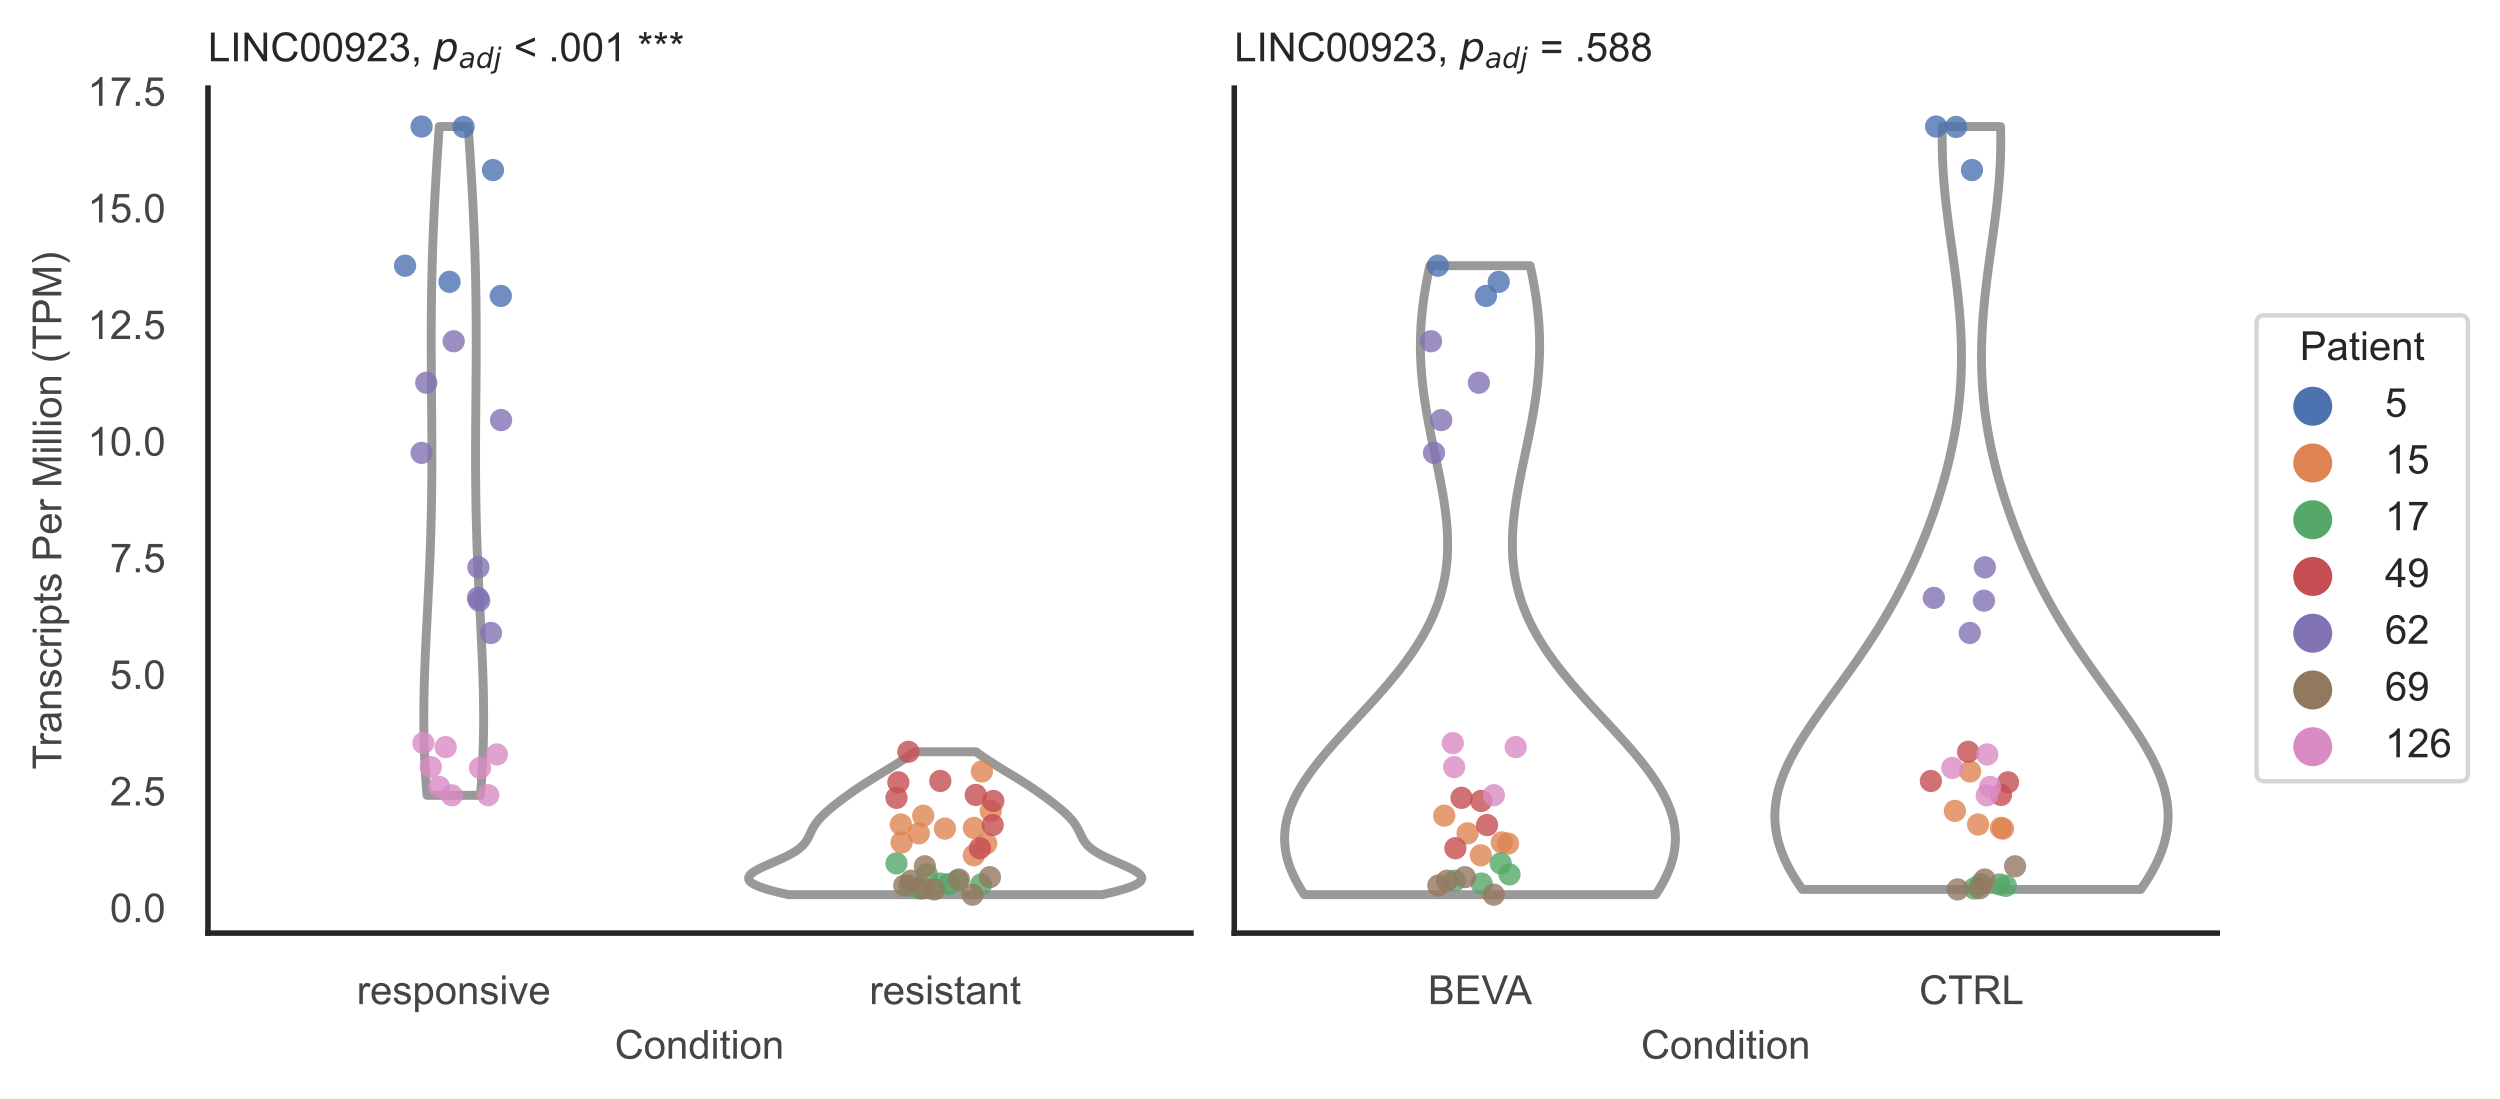 <?xml version="1.0" encoding="utf-8" standalone="no"?>
<!DOCTYPE svg PUBLIC "-//W3C//DTD SVG 1.1//EN"
  "http://www.w3.org/Graphics/SVG/1.1/DTD/svg11.dtd">
<!-- Created with matplotlib (https://matplotlib.org/) -->
<svg height="246.51pt" version="1.1" viewBox="0 0 560.901 246.51" width="560.901pt" xmlns="http://www.w3.org/2000/svg" xmlns:xlink="http://www.w3.org/1999/xlink">
 <defs>
  <style type="text/css">*{stroke-linecap:butt;stroke-linejoin:round;}</style>
 </defs>
 <g id="figure_1">
  <g id="patch_1">
   <path d="M 0 246.51 
L 560.901 246.51 
L 560.901 0 
L 0 0 
z
" style="fill:#ffffff;"/>
  </g>
  <g id="axes_1">
   <g id="patch_2">
    <path d="M 46.661 209.348 
L 267.199 209.348 
L 267.199 19.77 
L 46.661 19.77 
z
" style="fill:#ffffff;"/>
   </g>
   <g id="matplotlib.axis_1">
    <g id="xtick_1">
     <g id="text_1">
      <!-- responsive -->
      <g style="fill:#444444;" transform="translate(80.035 225.29)scale(0.09 -0.09)">
       <defs>
        <path d="M 6.5 0 
L 6.5 51.859 
L 14.406 51.859 
L 14.406 44 
Q 17.438 49.516 20 51.266 
Q 22.562 53.031 25.641 53.031 
Q 30.078 53.031 34.672 50.203 
L 31.641 42.047 
Q 28.422 43.953 25.203 43.953 
Q 22.312 43.953 20.016 42.219 
Q 17.719 40.484 16.75 37.406 
Q 15.281 32.719 15.281 27.156 
L 15.281 0 
z
" id="ArialMT-114"/>
        <path d="M 42.094 16.703 
L 51.172 15.578 
Q 49.031 7.625 43.219 3.219 
Q 37.406 -1.172 28.375 -1.172 
Q 17 -1.172 10.328 5.828 
Q 3.656 12.844 3.656 25.484 
Q 3.656 38.578 10.391 45.797 
Q 17.141 53.031 27.875 53.031 
Q 38.281 53.031 44.875 45.953 
Q 51.469 38.875 51.469 26.031 
Q 51.469 25.25 51.422 23.688 
L 12.75 23.688 
Q 13.234 15.141 17.578 10.594 
Q 21.922 6.062 28.422 6.062 
Q 33.25 6.062 36.672 8.594 
Q 40.094 11.141 42.094 16.703 
z
M 13.234 30.906 
L 42.188 30.906 
Q 41.609 37.453 38.875 40.719 
Q 34.672 45.797 27.984 45.797 
Q 21.922 45.797 17.797 41.75 
Q 13.672 37.703 13.234 30.906 
z
" id="ArialMT-101"/>
        <path d="M 3.078 15.484 
L 11.766 16.844 
Q 12.5 11.625 15.844 8.844 
Q 19.188 6.062 25.203 6.062 
Q 31.25 6.062 34.172 8.516 
Q 37.109 10.984 37.109 14.312 
Q 37.109 17.281 34.516 19 
Q 32.719 20.172 25.531 21.969 
Q 15.875 24.422 12.141 26.203 
Q 8.406 27.984 6.469 31.125 
Q 4.547 34.281 4.547 38.094 
Q 4.547 41.547 6.125 44.5 
Q 7.719 47.469 10.453 49.422 
Q 12.5 50.922 16.031 51.969 
Q 19.578 53.031 23.641 53.031 
Q 29.734 53.031 34.344 51.266 
Q 38.969 49.516 41.156 46.5 
Q 43.359 43.5 44.188 38.484 
L 35.594 37.312 
Q 35.016 41.312 32.203 43.547 
Q 29.391 45.797 24.266 45.797 
Q 18.219 45.797 15.625 43.797 
Q 13.031 41.797 13.031 39.109 
Q 13.031 37.406 14.109 36.031 
Q 15.188 34.625 17.484 33.688 
Q 18.797 33.203 25.25 31.453 
Q 34.578 28.953 38.25 27.359 
Q 41.938 25.781 44.031 22.75 
Q 46.141 19.734 46.141 15.234 
Q 46.141 10.844 43.578 6.953 
Q 41.016 3.078 36.172 0.953 
Q 31.344 -1.172 25.25 -1.172 
Q 15.141 -1.172 9.844 3.031 
Q 4.547 7.234 3.078 15.484 
z
" id="ArialMT-115"/>
        <path d="M 6.594 -19.875 
L 6.594 51.859 
L 14.594 51.859 
L 14.594 45.125 
Q 17.438 49.078 21 51.047 
Q 24.562 53.031 29.641 53.031 
Q 36.281 53.031 41.359 49.609 
Q 46.438 46.188 49.016 39.953 
Q 51.609 33.734 51.609 26.312 
Q 51.609 18.359 48.75 11.984 
Q 45.906 5.609 40.453 2.219 
Q 35.016 -1.172 29 -1.172 
Q 24.609 -1.172 21.109 0.688 
Q 17.625 2.547 15.375 5.375 
L 15.375 -19.875 
z
M 14.547 25.641 
Q 14.547 15.625 18.594 10.844 
Q 22.656 6.062 28.422 6.062 
Q 34.281 6.062 38.453 11.016 
Q 42.625 15.969 42.625 26.375 
Q 42.625 36.281 38.547 41.203 
Q 34.469 46.141 28.812 46.141 
Q 23.188 46.141 18.859 40.891 
Q 14.547 35.641 14.547 25.641 
z
" id="ArialMT-112"/>
        <path d="M 3.328 25.922 
Q 3.328 40.328 11.328 47.266 
Q 18.016 53.031 27.641 53.031 
Q 38.328 53.031 45.109 46.016 
Q 51.906 39.016 51.906 26.656 
Q 51.906 16.656 48.906 10.906 
Q 45.906 5.172 40.156 2 
Q 34.422 -1.172 27.641 -1.172 
Q 16.75 -1.172 10.031 5.812 
Q 3.328 12.797 3.328 25.922 
z
M 12.359 25.922 
Q 12.359 15.969 16.703 11.016 
Q 21.047 6.062 27.641 6.062 
Q 34.188 6.062 38.531 11.031 
Q 42.875 16.016 42.875 26.219 
Q 42.875 35.844 38.5 40.797 
Q 34.125 45.75 27.641 45.75 
Q 21.047 45.75 16.703 40.812 
Q 12.359 35.891 12.359 25.922 
z
" id="ArialMT-111"/>
        <path d="M 6.594 0 
L 6.594 51.859 
L 14.5 51.859 
L 14.5 44.484 
Q 20.219 53.031 31 53.031 
Q 35.688 53.031 39.625 51.344 
Q 43.562 49.656 45.516 46.922 
Q 47.469 44.188 48.25 40.438 
Q 48.734 37.984 48.734 31.891 
L 48.734 0 
L 39.938 0 
L 39.938 31.547 
Q 39.938 36.922 38.906 39.578 
Q 37.891 42.234 35.281 43.812 
Q 32.672 45.406 29.156 45.406 
Q 23.531 45.406 19.453 41.844 
Q 15.375 38.281 15.375 28.328 
L 15.375 0 
z
" id="ArialMT-110"/>
        <path d="M 6.641 61.469 
L 6.641 71.578 
L 15.438 71.578 
L 15.438 61.469 
z
M 6.641 0 
L 6.641 51.859 
L 15.438 51.859 
L 15.438 0 
z
" id="ArialMT-105"/>
        <path d="M 21 0 
L 1.266 51.859 
L 10.547 51.859 
L 21.688 20.797 
Q 23.484 15.766 25 10.359 
Q 26.172 14.453 28.266 20.219 
L 39.797 51.859 
L 48.828 51.859 
L 29.203 0 
z
" id="ArialMT-118"/>
       </defs>
       <use xlink:href="#ArialMT-114"/>
       <use x="33.301" xlink:href="#ArialMT-101"/>
       <use x="88.916" xlink:href="#ArialMT-115"/>
       <use x="138.916" xlink:href="#ArialMT-112"/>
       <use x="194.531" xlink:href="#ArialMT-111"/>
       <use x="250.146" xlink:href="#ArialMT-110"/>
       <use x="305.762" xlink:href="#ArialMT-115"/>
       <use x="355.762" xlink:href="#ArialMT-105"/>
       <use x="377.979" xlink:href="#ArialMT-118"/>
       <use x="427.979" xlink:href="#ArialMT-101"/>
      </g>
     </g>
    </g>
    <g id="xtick_2">
     <g id="text_2">
      <!-- resistant -->
      <g style="fill:#444444;" transform="translate(195.059 225.29)scale(0.09 -0.09)">
       <defs>
        <path d="M 25.781 7.859 
L 27.047 0.094 
Q 23.344 -0.688 20.406 -0.688 
Q 15.625 -0.688 12.984 0.828 
Q 10.359 2.344 9.281 4.812 
Q 8.203 7.281 8.203 15.188 
L 8.203 45.016 
L 1.766 45.016 
L 1.766 51.859 
L 8.203 51.859 
L 8.203 64.703 
L 16.938 69.969 
L 16.938 51.859 
L 25.781 51.859 
L 25.781 45.016 
L 16.938 45.016 
L 16.938 14.703 
Q 16.938 10.938 17.406 9.859 
Q 17.875 8.797 18.922 8.156 
Q 19.969 7.516 21.922 7.516 
Q 23.391 7.516 25.781 7.859 
z
" id="ArialMT-116"/>
        <path d="M 40.438 6.391 
Q 35.547 2.25 31.031 0.531 
Q 26.516 -1.172 21.344 -1.172 
Q 12.797 -1.172 8.203 3 
Q 3.609 7.172 3.609 13.672 
Q 3.609 17.484 5.344 20.625 
Q 7.078 23.781 9.891 25.688 
Q 12.703 27.594 16.219 28.562 
Q 18.797 29.25 24.031 29.891 
Q 34.672 31.156 39.703 32.906 
Q 39.75 34.719 39.75 35.203 
Q 39.75 40.578 37.25 42.781 
Q 33.891 45.75 27.25 45.75 
Q 21.047 45.75 18.094 43.578 
Q 15.141 41.406 13.719 35.891 
L 5.125 37.062 
Q 6.297 42.578 8.984 45.969 
Q 11.672 49.359 16.75 51.188 
Q 21.828 53.031 28.516 53.031 
Q 35.156 53.031 39.297 51.469 
Q 43.453 49.906 45.406 47.531 
Q 47.359 45.172 48.141 41.547 
Q 48.578 39.312 48.578 33.453 
L 48.578 21.734 
Q 48.578 9.469 49.141 6.219 
Q 49.703 2.984 51.375 0 
L 42.188 0 
Q 40.828 2.734 40.438 6.391 
z
M 39.703 26.031 
Q 34.906 24.078 25.344 22.703 
Q 19.922 21.922 17.672 20.938 
Q 15.438 19.969 14.203 18.094 
Q 12.984 16.219 12.984 13.922 
Q 12.984 10.406 15.641 8.062 
Q 18.312 5.719 23.438 5.719 
Q 28.516 5.719 32.469 7.938 
Q 36.422 10.156 38.281 14.016 
Q 39.703 17 39.703 22.797 
z
" id="ArialMT-97"/>
       </defs>
       <use xlink:href="#ArialMT-114"/>
       <use x="33.301" xlink:href="#ArialMT-101"/>
       <use x="88.916" xlink:href="#ArialMT-115"/>
       <use x="138.916" xlink:href="#ArialMT-105"/>
       <use x="161.133" xlink:href="#ArialMT-115"/>
       <use x="211.133" xlink:href="#ArialMT-116"/>
       <use x="238.916" xlink:href="#ArialMT-97"/>
       <use x="294.531" xlink:href="#ArialMT-110"/>
       <use x="350.146" xlink:href="#ArialMT-116"/>
      </g>
     </g>
    </g>
    <g id="text_3">
     <!-- Condition -->
     <g style="fill:#444444;" transform="translate(137.918 237.521)scale(0.09 -0.09)">
      <defs>
       <path d="M 58.797 25.094 
L 68.266 22.703 
Q 65.281 11.031 57.547 4.906 
Q 49.812 -1.219 38.625 -1.219 
Q 27.047 -1.219 19.797 3.484 
Q 12.547 8.203 8.766 17.141 
Q 4.984 26.078 4.984 36.328 
Q 4.984 47.516 9.25 55.828 
Q 13.531 64.156 21.406 68.469 
Q 29.297 72.797 38.766 72.797 
Q 49.516 72.797 56.828 67.328 
Q 64.156 61.859 67.047 51.953 
L 57.719 49.75 
Q 55.219 57.562 50.484 61.125 
Q 45.75 64.703 38.578 64.703 
Q 30.328 64.703 24.781 60.734 
Q 19.234 56.781 16.984 50.109 
Q 14.75 43.453 14.75 36.375 
Q 14.75 27.25 17.406 20.438 
Q 20.062 13.625 25.672 10.25 
Q 31.297 6.891 37.844 6.891 
Q 45.797 6.891 51.312 11.469 
Q 56.844 16.062 58.797 25.094 
z
" id="ArialMT-67"/>
       <path d="M 40.234 0 
L 40.234 6.547 
Q 35.297 -1.172 25.734 -1.172 
Q 19.531 -1.172 14.328 2.25 
Q 9.125 5.672 6.266 11.797 
Q 3.422 17.922 3.422 25.875 
Q 3.422 33.641 6 39.969 
Q 8.594 46.297 13.766 49.656 
Q 18.953 53.031 25.344 53.031 
Q 30.031 53.031 33.688 51.047 
Q 37.359 49.078 39.656 45.906 
L 39.656 71.578 
L 48.391 71.578 
L 48.391 0 
z
M 12.453 25.875 
Q 12.453 15.922 16.641 10.984 
Q 20.844 6.062 26.562 6.062 
Q 32.328 6.062 36.344 10.766 
Q 40.375 15.484 40.375 25.141 
Q 40.375 35.797 36.266 40.766 
Q 32.172 45.75 26.172 45.75 
Q 20.312 45.75 16.375 40.969 
Q 12.453 36.188 12.453 25.875 
z
" id="ArialMT-100"/>
      </defs>
      <use xlink:href="#ArialMT-67"/>
      <use x="72.217" xlink:href="#ArialMT-111"/>
      <use x="127.832" xlink:href="#ArialMT-110"/>
      <use x="183.447" xlink:href="#ArialMT-100"/>
      <use x="239.062" xlink:href="#ArialMT-105"/>
      <use x="261.279" xlink:href="#ArialMT-116"/>
      <use x="289.062" xlink:href="#ArialMT-105"/>
      <use x="311.279" xlink:href="#ArialMT-111"/>
      <use x="366.895" xlink:href="#ArialMT-110"/>
     </g>
    </g>
   </g>
   <g id="matplotlib.axis_2">
    <g id="ytick_1">
     <g id="text_4">
      <!-- 0.0 -->
      <g style="fill:#444444;" transform="translate(24.651 206.882)scale(0.09 -0.09)">
       <defs>
        <path d="M 4.156 35.297 
Q 4.156 48 6.766 55.734 
Q 9.375 63.484 14.516 67.672 
Q 19.672 71.875 27.484 71.875 
Q 33.25 71.875 37.594 69.547 
Q 41.938 67.234 44.766 62.859 
Q 47.609 58.5 49.219 52.219 
Q 50.828 45.953 50.828 35.297 
Q 50.828 22.703 48.234 14.969 
Q 45.656 7.234 40.5 3 
Q 35.359 -1.219 27.484 -1.219 
Q 17.141 -1.219 11.234 6.203 
Q 4.156 15.141 4.156 35.297 
z
M 13.188 35.297 
Q 13.188 17.672 17.312 11.828 
Q 21.438 6 27.484 6 
Q 33.547 6 37.672 11.859 
Q 41.797 17.719 41.797 35.297 
Q 41.797 52.984 37.672 58.781 
Q 33.547 64.594 27.391 64.594 
Q 21.344 64.594 17.719 59.469 
Q 13.188 52.938 13.188 35.297 
z
" id="ArialMT-48"/>
        <path d="M 9.078 0 
L 9.078 10.016 
L 19.094 10.016 
L 19.094 0 
z
" id="ArialMT-46"/>
       </defs>
       <use xlink:href="#ArialMT-48"/>
       <use x="55.615" xlink:href="#ArialMT-46"/>
       <use x="83.398" xlink:href="#ArialMT-48"/>
      </g>
     </g>
    </g>
    <g id="ytick_2">
     <g id="text_5">
      <!-- 2.5 -->
      <g style="fill:#444444;" transform="translate(24.651 180.719)scale(0.09 -0.09)">
       <defs>
        <path d="M 50.344 8.453 
L 50.344 0 
L 3.031 0 
Q 2.938 3.172 4.047 6.109 
Q 5.859 10.938 9.828 15.625 
Q 13.812 20.312 21.344 26.469 
Q 33.016 36.031 37.109 41.625 
Q 41.219 47.219 41.219 52.203 
Q 41.219 57.422 37.469 61 
Q 33.734 64.594 27.734 64.594 
Q 21.391 64.594 17.578 60.781 
Q 13.766 56.984 13.719 50.25 
L 4.688 51.172 
Q 5.609 61.281 11.656 66.578 
Q 17.719 71.875 27.938 71.875 
Q 38.234 71.875 44.234 66.156 
Q 50.25 60.453 50.25 52 
Q 50.25 47.703 48.484 43.547 
Q 46.734 39.406 42.656 34.812 
Q 38.578 30.219 29.109 22.219 
Q 21.188 15.578 18.938 13.203 
Q 16.703 10.844 15.234 8.453 
z
" id="ArialMT-50"/>
        <path d="M 4.156 18.75 
L 13.375 19.531 
Q 14.406 12.797 18.141 9.391 
Q 21.875 6 27.156 6 
Q 33.5 6 37.891 10.781 
Q 42.281 15.578 42.281 23.484 
Q 42.281 31 38.062 35.344 
Q 33.844 39.703 27 39.703 
Q 22.75 39.703 19.328 37.766 
Q 15.922 35.844 13.969 32.766 
L 5.719 33.844 
L 12.641 70.609 
L 48.25 70.609 
L 48.25 62.203 
L 19.672 62.203 
L 15.828 42.969 
Q 22.266 47.469 29.344 47.469 
Q 38.719 47.469 45.156 40.969 
Q 51.609 34.469 51.609 24.266 
Q 51.609 14.547 45.953 7.469 
Q 39.062 -1.219 27.156 -1.219 
Q 17.391 -1.219 11.203 4.25 
Q 5.031 9.719 4.156 18.75 
z
" id="ArialMT-53"/>
       </defs>
       <use xlink:href="#ArialMT-50"/>
       <use x="55.615" xlink:href="#ArialMT-46"/>
       <use x="83.398" xlink:href="#ArialMT-53"/>
      </g>
     </g>
    </g>
    <g id="ytick_3">
     <g id="text_6">
      <!-- 5.0 -->
      <g style="fill:#444444;" transform="translate(24.651 154.556)scale(0.09 -0.09)">
       <use xlink:href="#ArialMT-53"/>
       <use x="55.615" xlink:href="#ArialMT-46"/>
       <use x="83.398" xlink:href="#ArialMT-48"/>
      </g>
     </g>
    </g>
    <g id="ytick_4">
     <g id="text_7">
      <!-- 7.5 -->
      <g style="fill:#444444;" transform="translate(24.651 128.392)scale(0.09 -0.09)">
       <defs>
        <path d="M 4.734 62.203 
L 4.734 70.656 
L 51.078 70.656 
L 51.078 63.812 
Q 44.234 56.547 37.516 44.484 
Q 30.812 32.422 27.156 19.672 
Q 24.516 10.688 23.781 0 
L 14.75 0 
Q 14.891 8.453 18.062 20.406 
Q 21.234 32.375 27.172 43.484 
Q 33.109 54.594 39.797 62.203 
z
" id="ArialMT-55"/>
       </defs>
       <use xlink:href="#ArialMT-55"/>
       <use x="55.615" xlink:href="#ArialMT-46"/>
       <use x="83.398" xlink:href="#ArialMT-53"/>
      </g>
     </g>
    </g>
    <g id="ytick_5">
     <g id="text_8">
      <!-- 10.0 -->
      <g style="fill:#444444;" transform="translate(19.646 102.229)scale(0.09 -0.09)">
       <defs>
        <path d="M 37.25 0 
L 28.469 0 
L 28.469 56 
Q 25.297 52.984 20.141 49.953 
Q 14.984 46.922 10.891 45.406 
L 10.891 53.906 
Q 18.266 57.375 23.781 62.297 
Q 29.297 67.234 31.594 71.875 
L 37.25 71.875 
z
" id="ArialMT-49"/>
       </defs>
       <use xlink:href="#ArialMT-49"/>
       <use x="55.615" xlink:href="#ArialMT-48"/>
       <use x="111.23" xlink:href="#ArialMT-46"/>
       <use x="139.014" xlink:href="#ArialMT-48"/>
      </g>
     </g>
    </g>
    <g id="ytick_6">
     <g id="text_9">
      <!-- 12.5 -->
      <g style="fill:#444444;" transform="translate(19.646 76.065)scale(0.09 -0.09)">
       <use xlink:href="#ArialMT-49"/>
       <use x="55.615" xlink:href="#ArialMT-50"/>
       <use x="111.23" xlink:href="#ArialMT-46"/>
       <use x="139.014" xlink:href="#ArialMT-53"/>
      </g>
     </g>
    </g>
    <g id="ytick_7">
     <g id="text_10">
      <!-- 15.0 -->
      <g style="fill:#444444;" transform="translate(19.646 49.902)scale(0.09 -0.09)">
       <use xlink:href="#ArialMT-49"/>
       <use x="55.615" xlink:href="#ArialMT-53"/>
       <use x="111.23" xlink:href="#ArialMT-46"/>
       <use x="139.014" xlink:href="#ArialMT-48"/>
      </g>
     </g>
    </g>
    <g id="ytick_8">
     <g id="text_11">
      <!-- 17.5 -->
      <g style="fill:#444444;" transform="translate(19.646 23.739)scale(0.09 -0.09)">
       <use xlink:href="#ArialMT-49"/>
       <use x="55.615" xlink:href="#ArialMT-55"/>
       <use x="111.23" xlink:href="#ArialMT-46"/>
       <use x="139.014" xlink:href="#ArialMT-53"/>
      </g>
     </g>
    </g>
    <g id="text_12">
     <!-- Transcripts Per Million (TPM) -->
     <g style="fill:#444444;" transform="translate(13.752 172.644)rotate(-90)scale(0.09 -0.09)">
      <defs>
       <path d="M 25.922 0 
L 25.922 63.141 
L 2.344 63.141 
L 2.344 71.578 
L 59.078 71.578 
L 59.078 63.141 
L 35.406 63.141 
L 35.406 0 
z
" id="ArialMT-84"/>
       <path d="M 40.438 19 
L 49.078 17.875 
Q 47.656 8.938 41.812 3.875 
Q 35.984 -1.172 27.484 -1.172 
Q 16.844 -1.172 10.375 5.781 
Q 3.906 12.75 3.906 25.734 
Q 3.906 34.125 6.688 40.422 
Q 9.469 46.734 15.156 49.875 
Q 20.844 53.031 27.547 53.031 
Q 35.984 53.031 41.359 48.75 
Q 46.734 44.484 48.25 36.625 
L 39.703 35.297 
Q 38.484 40.531 35.375 43.156 
Q 32.281 45.797 27.875 45.797 
Q 21.234 45.797 17.078 41.031 
Q 12.938 36.281 12.938 25.984 
Q 12.938 15.531 16.938 10.797 
Q 20.953 6.062 27.391 6.062 
Q 32.562 6.062 36.031 9.234 
Q 39.5 12.406 40.438 19 
z
" id="ArialMT-99"/>
       <path id="ArialMT-32"/>
       <path d="M 7.719 0 
L 7.719 71.578 
L 34.719 71.578 
Q 41.844 71.578 45.609 70.906 
Q 50.875 70.016 54.438 67.547 
Q 58.016 65.094 60.188 60.641 
Q 62.359 56.203 62.359 50.875 
Q 62.359 41.75 56.547 35.422 
Q 50.734 29.109 35.547 29.109 
L 17.188 29.109 
L 17.188 0 
z
M 17.188 37.547 
L 35.688 37.547 
Q 44.875 37.547 48.734 40.969 
Q 52.594 44.391 52.594 50.594 
Q 52.594 55.078 50.312 58.266 
Q 48.047 61.469 44.344 62.5 
Q 41.938 63.141 35.5 63.141 
L 17.188 63.141 
z
" id="ArialMT-80"/>
       <path d="M 7.422 0 
L 7.422 71.578 
L 21.688 71.578 
L 38.625 20.906 
Q 40.969 13.812 42.047 10.297 
Q 43.266 14.203 45.844 21.781 
L 62.984 71.578 
L 75.734 71.578 
L 75.734 0 
L 66.609 0 
L 66.609 59.906 
L 45.797 0 
L 37.25 0 
L 16.547 60.938 
L 16.547 0 
z
" id="ArialMT-77"/>
       <path d="M 6.391 0 
L 6.391 71.578 
L 15.188 71.578 
L 15.188 0 
z
" id="ArialMT-108"/>
       <path d="M 23.391 -21.047 
Q 16.109 -11.859 11.078 0.438 
Q 6.062 12.75 6.062 25.922 
Q 6.062 37.547 9.812 48.188 
Q 14.203 60.547 23.391 72.797 
L 29.688 72.797 
Q 23.781 62.641 21.875 58.297 
Q 18.891 51.562 17.188 44.234 
Q 15.094 35.109 15.094 25.875 
Q 15.094 2.391 29.688 -21.047 
z
" id="ArialMT-40"/>
       <path d="M 12.359 -21.047 
L 6.062 -21.047 
Q 20.656 2.391 20.656 25.875 
Q 20.656 35.062 18.562 44.094 
Q 16.891 51.422 13.922 58.156 
Q 12.016 62.547 6.062 72.797 
L 12.359 72.797 
Q 21.531 60.547 25.922 48.188 
Q 29.688 37.547 29.688 25.922 
Q 29.688 12.75 24.625 0.438 
Q 19.578 -11.859 12.359 -21.047 
z
" id="ArialMT-41"/>
      </defs>
      <use xlink:href="#ArialMT-84"/>
      <use x="57.334" xlink:href="#ArialMT-114"/>
      <use x="90.635" xlink:href="#ArialMT-97"/>
      <use x="146.25" xlink:href="#ArialMT-110"/>
      <use x="201.865" xlink:href="#ArialMT-115"/>
      <use x="251.865" xlink:href="#ArialMT-99"/>
      <use x="301.865" xlink:href="#ArialMT-114"/>
      <use x="335.166" xlink:href="#ArialMT-105"/>
      <use x="357.383" xlink:href="#ArialMT-112"/>
      <use x="412.998" xlink:href="#ArialMT-116"/>
      <use x="440.781" xlink:href="#ArialMT-115"/>
      <use x="490.781" xlink:href="#ArialMT-32"/>
      <use x="518.564" xlink:href="#ArialMT-80"/>
      <use x="585.264" xlink:href="#ArialMT-101"/>
      <use x="640.879" xlink:href="#ArialMT-114"/>
      <use x="674.18" xlink:href="#ArialMT-32"/>
      <use x="701.963" xlink:href="#ArialMT-77"/>
      <use x="785.264" xlink:href="#ArialMT-105"/>
      <use x="807.48" xlink:href="#ArialMT-108"/>
      <use x="829.697" xlink:href="#ArialMT-108"/>
      <use x="851.914" xlink:href="#ArialMT-105"/>
      <use x="874.131" xlink:href="#ArialMT-111"/>
      <use x="929.746" xlink:href="#ArialMT-110"/>
      <use x="985.361" xlink:href="#ArialMT-32"/>
      <use x="1013.145" xlink:href="#ArialMT-40"/>
      <use x="1046.445" xlink:href="#ArialMT-84"/>
      <use x="1107.529" xlink:href="#ArialMT-80"/>
      <use x="1174.229" xlink:href="#ArialMT-77"/>
      <use x="1257.529" xlink:href="#ArialMT-41"/>
     </g>
    </g>
   </g>
   <g id="PolyCollection_1">
    <defs>
     <path d="M 107.796 -68.07 
L 95.794 -68.07 
L 95.676 -69.586 
L 95.568 -71.102 
L 95.471 -72.617 
L 95.384 -74.133 
L 95.308 -75.649 
L 95.244 -77.164 
L 95.19 -78.68 
L 95.148 -80.196 
L 95.116 -81.711 
L 95.095 -83.227 
L 95.085 -84.743 
L 95.084 -86.259 
L 95.093 -87.774 
L 95.112 -89.29 
L 95.138 -90.806 
L 95.173 -92.321 
L 95.214 -93.837 
L 95.263 -95.353 
L 95.317 -96.868 
L 95.377 -98.384 
L 95.441 -99.9 
L 95.509 -101.415 
L 95.58 -102.931 
L 95.653 -104.447 
L 95.729 -105.962 
L 95.805 -107.478 
L 95.882 -108.994 
L 95.959 -110.509 
L 96.035 -112.025 
L 96.11 -113.541 
L 96.183 -115.056 
L 96.254 -116.572 
L 96.323 -118.088 
L 96.388 -119.603 
L 96.45 -121.119 
L 96.509 -122.635 
L 96.563 -124.15 
L 96.614 -125.666 
L 96.661 -127.182 
L 96.703 -128.697 
L 96.741 -130.213 
L 96.774 -131.729 
L 96.803 -133.245 
L 96.828 -134.76 
L 96.849 -136.276 
L 96.865 -137.792 
L 96.878 -139.307 
L 96.886 -140.823 
L 96.892 -142.339 
L 96.893 -143.854 
L 96.892 -145.37 
L 96.889 -146.886 
L 96.883 -148.401 
L 96.875 -149.917 
L 96.865 -151.433 
L 96.854 -152.948 
L 96.842 -154.464 
L 96.829 -155.98 
L 96.816 -157.495 
L 96.803 -159.011 
L 96.791 -160.527 
L 96.78 -162.042 
L 96.769 -163.558 
L 96.761 -165.074 
L 96.754 -166.589 
L 96.749 -168.105 
L 96.747 -169.621 
L 96.747 -171.136 
L 96.751 -172.652 
L 96.757 -174.168 
L 96.767 -175.684 
L 96.781 -177.199 
L 96.798 -178.715 
L 96.818 -180.231 
L 96.843 -181.746 
L 96.872 -183.262 
L 96.904 -184.778 
L 96.941 -186.293 
L 96.982 -187.809 
L 97.026 -189.325 
L 97.075 -190.84 
L 97.128 -192.356 
L 97.185 -193.872 
L 97.246 -195.387 
L 97.311 -196.903 
L 97.379 -198.419 
L 97.452 -199.934 
L 97.527 -201.45 
L 97.607 -202.966 
L 97.689 -204.481 
L 97.775 -205.997 
L 97.864 -207.513 
L 97.955 -209.028 
L 98.05 -210.544 
L 98.146 -212.06 
L 98.246 -213.575 
L 98.347 -215.091 
L 98.45 -216.607 
L 98.554 -218.122 
L 105.036 -218.122 
L 105.036 -218.122 
L 105.141 -216.607 
L 105.244 -215.091 
L 105.345 -213.575 
L 105.444 -212.06 
L 105.541 -210.544 
L 105.635 -209.028 
L 105.727 -207.513 
L 105.816 -205.997 
L 105.901 -204.481 
L 105.984 -202.966 
L 106.063 -201.45 
L 106.139 -199.934 
L 106.211 -198.419 
L 106.28 -196.903 
L 106.345 -195.387 
L 106.405 -193.872 
L 106.462 -192.356 
L 106.515 -190.84 
L 106.564 -189.325 
L 106.609 -187.809 
L 106.65 -186.293 
L 106.686 -184.778 
L 106.719 -183.262 
L 106.748 -181.746 
L 106.772 -180.231 
L 106.793 -178.715 
L 106.81 -177.199 
L 106.823 -175.684 
L 106.833 -174.168 
L 106.84 -172.652 
L 106.843 -171.136 
L 106.844 -169.621 
L 106.841 -168.105 
L 106.837 -166.589 
L 106.83 -165.074 
L 106.821 -163.558 
L 106.811 -162.042 
L 106.8 -160.527 
L 106.787 -159.011 
L 106.775 -157.495 
L 106.762 -155.98 
L 106.749 -154.464 
L 106.737 -152.948 
L 106.726 -151.433 
L 106.716 -149.917 
L 106.708 -148.401 
L 106.702 -146.886 
L 106.698 -145.37 
L 106.697 -143.854 
L 106.699 -142.339 
L 106.704 -140.823 
L 106.713 -139.307 
L 106.726 -137.792 
L 106.742 -136.276 
L 106.763 -134.76 
L 106.787 -133.245 
L 106.816 -131.729 
L 106.85 -130.213 
L 106.888 -128.697 
L 106.93 -127.182 
L 106.976 -125.666 
L 107.027 -124.15 
L 107.082 -122.635 
L 107.14 -121.119 
L 107.203 -119.603 
L 107.268 -118.088 
L 107.336 -116.572 
L 107.407 -115.056 
L 107.481 -113.541 
L 107.556 -112.025 
L 107.632 -110.509 
L 107.708 -108.994 
L 107.785 -107.478 
L 107.862 -105.962 
L 107.937 -104.447 
L 108.011 -102.931 
L 108.082 -101.415 
L 108.15 -99.9 
L 108.214 -98.384 
L 108.274 -96.868 
L 108.328 -95.353 
L 108.376 -93.837 
L 108.418 -92.321 
L 108.453 -90.806 
L 108.479 -89.29 
L 108.497 -87.774 
L 108.506 -86.259 
L 108.506 -84.743 
L 108.495 -83.227 
L 108.474 -81.711 
L 108.443 -80.196 
L 108.4 -78.68 
L 108.347 -77.164 
L 108.282 -75.649 
L 108.207 -74.133 
L 108.12 -72.617 
L 108.022 -71.102 
L 107.914 -69.586 
L 107.796 -68.07 
z
" id="m36803f2e8b" style="stroke:#999999;stroke-width:2;"/>
    </defs>
    <g clip-path="url(#p7a7c657577)">
     <use style="fill:#ffffff;stroke:#999999;stroke-width:2;" x="0" xlink:href="#m36803f2e8b" y="246.51"/>
    </g>
   </g>
   <g id="PolyCollection_2">
    <defs>
     <path d="M 247.212 -45.779 
L 176.917 -45.779 
L 175.479 -46.103 
L 174.139 -46.426 
L 172.91 -46.75 
L 171.802 -47.074 
L 170.825 -47.398 
L 169.987 -47.721 
L 169.29 -48.045 
L 168.74 -48.369 
L 168.336 -48.693 
L 168.076 -49.017 
L 167.957 -49.34 
L 167.972 -49.664 
L 168.115 -49.988 
L 168.374 -50.312 
L 168.74 -50.636 
L 169.201 -50.959 
L 169.742 -51.283 
L 170.351 -51.607 
L 171.014 -51.931 
L 171.717 -52.255 
L 172.446 -52.578 
L 173.189 -52.902 
L 173.933 -53.226 
L 174.668 -53.55 
L 175.384 -53.873 
L 176.073 -54.197 
L 176.726 -54.521 
L 177.341 -54.845 
L 177.911 -55.169 
L 178.434 -55.492 
L 178.911 -55.816 
L 179.34 -56.14 
L 179.723 -56.464 
L 180.063 -56.788 
L 180.362 -57.111 
L 180.626 -57.435 
L 180.858 -57.759 
L 181.063 -58.083 
L 181.247 -58.407 
L 181.416 -58.73 
L 181.573 -59.054 
L 181.725 -59.378 
L 181.875 -59.702 
L 182.029 -60.025 
L 182.19 -60.349 
L 182.361 -60.673 
L 182.544 -60.997 
L 182.743 -61.321 
L 182.959 -61.644 
L 183.192 -61.968 
L 183.443 -62.292 
L 183.713 -62.616 
L 184 -62.94 
L 184.305 -63.263 
L 184.626 -63.587 
L 184.962 -63.911 
L 185.313 -64.235 
L 185.676 -64.559 
L 186.05 -64.882 
L 186.435 -65.206 
L 186.829 -65.53 
L 187.232 -65.854 
L 187.642 -66.177 
L 188.058 -66.501 
L 188.481 -66.825 
L 188.91 -67.149 
L 189.344 -67.473 
L 189.785 -67.796 
L 190.231 -68.12 
L 190.684 -68.444 
L 191.143 -68.768 
L 191.608 -69.092 
L 192.081 -69.415 
L 192.56 -69.739 
L 193.046 -70.063 
L 193.539 -70.387 
L 194.039 -70.711 
L 194.545 -71.034 
L 195.057 -71.358 
L 195.575 -71.682 
L 196.098 -72.006 
L 196.624 -72.329 
L 197.154 -72.653 
L 197.685 -72.977 
L 198.218 -73.301 
L 198.75 -73.625 
L 199.28 -73.948 
L 199.808 -74.272 
L 200.332 -74.596 
L 200.851 -74.92 
L 201.364 -75.244 
L 201.869 -75.567 
L 202.367 -75.891 
L 202.855 -76.215 
L 203.333 -76.539 
L 203.801 -76.863 
L 204.258 -77.186 
L 204.702 -77.51 
L 205.135 -77.834 
L 218.994 -77.834 
L 218.994 -77.834 
L 219.426 -77.51 
L 219.871 -77.186 
L 220.328 -76.863 
L 220.795 -76.539 
L 221.274 -76.215 
L 221.762 -75.891 
L 222.259 -75.567 
L 222.765 -75.244 
L 223.278 -74.92 
L 223.797 -74.596 
L 224.32 -74.272 
L 224.848 -73.948 
L 225.379 -73.625 
L 225.911 -73.301 
L 226.443 -72.977 
L 226.975 -72.653 
L 227.504 -72.329 
L 228.031 -72.006 
L 228.554 -71.682 
L 229.071 -71.358 
L 229.584 -71.034 
L 230.09 -70.711 
L 230.59 -70.387 
L 231.083 -70.063 
L 231.569 -69.739 
L 232.048 -69.415 
L 232.52 -69.092 
L 232.986 -68.768 
L 233.445 -68.444 
L 233.897 -68.12 
L 234.344 -67.796 
L 234.784 -67.473 
L 235.219 -67.149 
L 235.648 -66.825 
L 236.071 -66.501 
L 236.487 -66.177 
L 236.897 -65.854 
L 237.299 -65.53 
L 237.693 -65.206 
L 238.078 -64.882 
L 238.453 -64.559 
L 238.816 -64.235 
L 239.167 -63.911 
L 239.503 -63.587 
L 239.824 -63.263 
L 240.129 -62.94 
L 240.416 -62.616 
L 240.686 -62.292 
L 240.937 -61.968 
L 241.17 -61.644 
L 241.386 -61.321 
L 241.584 -60.997 
L 241.768 -60.673 
L 241.939 -60.349 
L 242.1 -60.025 
L 242.253 -59.702 
L 242.404 -59.378 
L 242.556 -59.054 
L 242.713 -58.73 
L 242.881 -58.407 
L 243.066 -58.083 
L 243.271 -57.759 
L 243.503 -57.435 
L 243.767 -57.111 
L 244.066 -56.788 
L 244.406 -56.464 
L 244.789 -56.14 
L 245.218 -55.816 
L 245.694 -55.492 
L 246.218 -55.169 
L 246.788 -54.845 
L 247.402 -54.521 
L 248.056 -54.197 
L 248.745 -53.873 
L 249.46 -53.55 
L 250.195 -53.226 
L 250.94 -52.902 
L 251.683 -52.578 
L 252.412 -52.255 
L 253.115 -51.931 
L 253.777 -51.607 
L 254.386 -51.283 
L 254.928 -50.959 
L 255.388 -50.636 
L 255.754 -50.312 
L 256.014 -49.988 
L 256.156 -49.664 
L 256.172 -49.34 
L 256.053 -49.017 
L 255.793 -48.693 
L 255.389 -48.369 
L 254.838 -48.045 
L 254.142 -47.721 
L 253.303 -47.398 
L 252.327 -47.074 
L 251.219 -46.75 
L 249.99 -46.426 
L 248.65 -46.103 
L 247.212 -45.779 
z
" id="md4528d1df8" style="stroke:#999999;stroke-width:2;"/>
    </defs>
    <g clip-path="url(#p7a7c657577)">
     <use style="fill:#ffffff;stroke:#999999;stroke-width:2;" x="0" xlink:href="#md4528d1df8" y="246.51"/>
    </g>
   </g>
   <g id="PathCollection_1"/>
   <g id="PathCollection_2"/>
   <g id="PathCollection_3"/>
   <g id="PathCollection_4"/>
   <g id="PathCollection_5"/>
   <g id="PathCollection_6"/>
   <g id="PathCollection_7"/>
   <g id="patch_3">
    <path d="M 46.661 209.348 
L 46.661 19.77 
" style="fill:none;stroke:#262626;stroke-linecap:square;stroke-linejoin:miter;stroke-width:1.25;"/>
   </g>
   <g id="patch_4">
    <path d="M 46.661 209.348 
L 267.199 209.348 
" style="fill:none;stroke:#262626;stroke-linecap:square;stroke-linejoin:miter;stroke-width:1.25;"/>
   </g>
   <g id="PathCollection_8">
    <defs>
     <path d="M 0 2.5 
C 0.663 2.5 1.299 2.237 1.768 1.768 
C 2.237 1.299 2.5 0.663 2.5 -0 
C 2.5 -0.663 2.237 -1.299 1.768 -1.768 
C 1.299 -2.237 0.663 -2.5 0 -2.5 
C -0.663 -2.5 -1.299 -2.237 -1.768 -1.768 
C -2.237 -1.299 -2.5 -0.663 -2.5 0 
C -2.5 0.663 -2.237 1.299 -1.768 1.768 
C -1.299 2.237 -0.663 2.5 0 2.5 
z
" id="C0_0_436ac86dcf"/>
    </defs>
    <g clip-path="url(#p7a7c657577)">
     <use style="fill:#4c72b0;fill-opacity:0.8;" x="112.363" xlink:href="#C0_0_436ac86dcf" y="66.394"/>
    </g>
    <g clip-path="url(#p7a7c657577)">
     <use style="fill:#4c72b0;fill-opacity:0.8;" x="90.881" xlink:href="#C0_0_436ac86dcf" y="59.61"/>
    </g>
    <g clip-path="url(#p7a7c657577)">
     <use style="fill:#4c72b0;fill-opacity:0.8;" x="100.851" xlink:href="#C0_0_436ac86dcf" y="63.234"/>
    </g>
    <g clip-path="url(#p7a7c657577)">
     <use style="fill:#4c72b0;fill-opacity:0.8;" x="110.603" xlink:href="#C0_0_436ac86dcf" y="38.154"/>
    </g>
    <g clip-path="url(#p7a7c657577)">
     <use style="fill:#4c72b0;fill-opacity:0.8;" x="104.009" xlink:href="#C0_0_436ac86dcf" y="28.483"/>
    </g>
    <g clip-path="url(#p7a7c657577)">
     <use style="fill:#4c72b0;fill-opacity:0.8;" x="94.588" xlink:href="#C0_0_436ac86dcf" y="28.387"/>
    </g>
    <g clip-path="url(#p7a7c657577)">
     <use style="fill:#8172b3;fill-opacity:0.8;" x="101.789" xlink:href="#C0_0_436ac86dcf" y="76.564"/>
    </g>
    <g clip-path="url(#p7a7c657577)">
     <use style="fill:#8172b3;fill-opacity:0.8;" x="95.643" xlink:href="#C0_0_436ac86dcf" y="85.874"/>
    </g>
    <g clip-path="url(#p7a7c657577)">
     <use style="fill:#8172b3;fill-opacity:0.8;" x="94.59" xlink:href="#C0_0_436ac86dcf" y="101.606"/>
    </g>
    <g clip-path="url(#p7a7c657577)">
     <use style="fill:#8172b3;fill-opacity:0.8;" x="112.416" xlink:href="#C0_0_436ac86dcf" y="94.247"/>
    </g>
    <g clip-path="url(#p7a7c657577)">
     <use style="fill:#8172b3;fill-opacity:0.8;" x="107.514" xlink:href="#C0_0_436ac86dcf" y="134.766"/>
    </g>
    <g clip-path="url(#p7a7c657577)">
     <use style="fill:#8172b3;fill-opacity:0.8;" x="110.15" xlink:href="#C0_0_436ac86dcf" y="142.009"/>
    </g>
    <g clip-path="url(#p7a7c657577)">
     <use style="fill:#8172b3;fill-opacity:0.8;" x="107.334" xlink:href="#C0_0_436ac86dcf" y="127.283"/>
    </g>
    <g clip-path="url(#p7a7c657577)">
     <use style="fill:#8172b3;fill-opacity:0.8;" x="107.232" xlink:href="#C0_0_436ac86dcf" y="134.142"/>
    </g>
    <g clip-path="url(#p7a7c657577)">
     <use style="fill:#da8bc3;fill-opacity:0.8;" x="94.983" xlink:href="#C0_0_436ac86dcf" y="166.723"/>
    </g>
    <g clip-path="url(#p7a7c657577)">
     <use style="fill:#da8bc3;fill-opacity:0.8;" x="96.666" xlink:href="#C0_0_436ac86dcf" y="172.104"/>
    </g>
    <g clip-path="url(#p7a7c657577)">
     <use style="fill:#da8bc3;fill-opacity:0.8;" x="109.53" xlink:href="#C0_0_436ac86dcf" y="178.407"/>
    </g>
    <g clip-path="url(#p7a7c657577)">
     <use style="fill:#da8bc3;fill-opacity:0.8;" x="99.987" xlink:href="#C0_0_436ac86dcf" y="167.616"/>
    </g>
    <g clip-path="url(#p7a7c657577)">
     <use style="fill:#da8bc3;fill-opacity:0.8;" x="111.479" xlink:href="#C0_0_436ac86dcf" y="169.271"/>
    </g>
    <g clip-path="url(#p7a7c657577)">
     <use style="fill:#da8bc3;fill-opacity:0.8;" x="101.368" xlink:href="#C0_0_436ac86dcf" y="178.439"/>
    </g>
    <g clip-path="url(#p7a7c657577)">
     <use style="fill:#da8bc3;fill-opacity:0.8;" x="107.709" xlink:href="#C0_0_436ac86dcf" y="172.284"/>
    </g>
    <g clip-path="url(#p7a7c657577)">
     <use style="fill:#da8bc3;fill-opacity:0.8;" x="98.502" xlink:href="#C0_0_436ac86dcf" y="176.549"/>
    </g>
   </g>
   <g id="PathCollection_9">
    <defs>
     <path d="M 0 2.5 
C 0.663 2.5 1.299 2.237 1.768 1.768 
C 2.237 1.299 2.5 0.663 2.5 -0 
C 2.5 -0.663 2.237 -1.299 1.768 -1.768 
C 1.299 -2.237 0.663 -2.5 0 -2.5 
C -0.663 -2.5 -1.299 -2.237 -1.768 -1.768 
C -2.237 -1.299 -2.5 -0.663 -2.5 0 
C -2.5 0.663 -2.237 1.299 -1.768 1.768 
C -1.299 2.237 -0.663 2.5 0 2.5 
z
" id="C1_0_437662d1d8"/>
    </defs>
    <g clip-path="url(#p7a7c657577)">
     <use style="fill:#dd8452;fill-opacity:0.8;" x="218.499" xlink:href="#C1_0_437662d1d8" y="191.897"/>
    </g>
    <g clip-path="url(#p7a7c657577)">
     <use style="fill:#dd8452;fill-opacity:0.8;" x="206.133" xlink:href="#C1_0_437662d1d8" y="186.968"/>
    </g>
    <g clip-path="url(#p7a7c657577)">
     <use style="fill:#dd8452;fill-opacity:0.8;" x="202.276" xlink:href="#C1_0_437662d1d8" y="189.012"/>
    </g>
    <g clip-path="url(#p7a7c657577)">
     <use style="fill:#dd8452;fill-opacity:0.8;" x="207.134" xlink:href="#C1_0_437662d1d8" y="183.013"/>
    </g>
    <g clip-path="url(#p7a7c657577)">
     <use style="fill:#dd8452;fill-opacity:0.8;" x="221.263" xlink:href="#C1_0_437662d1d8" y="189.253"/>
    </g>
    <g clip-path="url(#p7a7c657577)">
     <use style="fill:#dd8452;fill-opacity:0.8;" x="222.288" xlink:href="#C1_0_437662d1d8" y="181.932"/>
    </g>
    <g clip-path="url(#p7a7c657577)">
     <use style="fill:#dd8452;fill-opacity:0.8;" x="211.997" xlink:href="#C1_0_437662d1d8" y="185.908"/>
    </g>
    <g clip-path="url(#p7a7c657577)">
     <use style="fill:#dd8452;fill-opacity:0.8;" x="218.504" xlink:href="#C1_0_437662d1d8" y="185.746"/>
    </g>
    <g clip-path="url(#p7a7c657577)">
     <use style="fill:#dd8452;fill-opacity:0.8;" x="202.122" xlink:href="#C1_0_437662d1d8" y="184.982"/>
    </g>
    <g clip-path="url(#p7a7c657577)">
     <use style="fill:#dd8452;fill-opacity:0.8;" x="220.292" xlink:href="#C1_0_437662d1d8" y="173.081"/>
    </g>
    <g clip-path="url(#p7a7c657577)">
     <use style="fill:#55a868;fill-opacity:0.8;" x="201.134" xlink:href="#C1_0_437662d1d8" y="193.715"/>
    </g>
    <g clip-path="url(#p7a7c657577)">
     <use style="fill:#55a868;fill-opacity:0.8;" x="207.938" xlink:href="#C1_0_437662d1d8" y="196.169"/>
    </g>
    <g clip-path="url(#p7a7c657577)">
     <use style="fill:#55a868;fill-opacity:0.8;" x="214.817" xlink:href="#C1_0_437662d1d8" y="197.595"/>
    </g>
    <g clip-path="url(#p7a7c657577)">
     <use style="fill:#55a868;fill-opacity:0.8;" x="210.963" xlink:href="#C1_0_437662d1d8" y="198.247"/>
    </g>
    <g clip-path="url(#p7a7c657577)">
     <use style="fill:#55a868;fill-opacity:0.8;" x="220.118" xlink:href="#C1_0_437662d1d8" y="198.435"/>
    </g>
    <g clip-path="url(#p7a7c657577)">
     <use style="fill:#55a868;fill-opacity:0.8;" x="206.369" xlink:href="#C1_0_437662d1d8" y="199.343"/>
    </g>
    <g clip-path="url(#p7a7c657577)">
     <use style="fill:#55a868;fill-opacity:0.8;" x="212.862" xlink:href="#C1_0_437662d1d8" y="198.345"/>
    </g>
    <g clip-path="url(#p7a7c657577)">
     <use style="fill:#55a868;fill-opacity:0.8;" x="204.017" xlink:href="#C1_0_437662d1d8" y="198.748"/>
    </g>
    <g clip-path="url(#p7a7c657577)">
     <use style="fill:#c44e52;fill-opacity:0.8;" x="219.866" xlink:href="#C1_0_437662d1d8" y="190.307"/>
    </g>
    <g clip-path="url(#p7a7c657577)">
     <use style="fill:#c44e52;fill-opacity:0.8;" x="222.718" xlink:href="#C1_0_437662d1d8" y="185.113"/>
    </g>
    <g clip-path="url(#p7a7c657577)">
     <use style="fill:#c44e52;fill-opacity:0.8;" x="222.856" xlink:href="#C1_0_437662d1d8" y="179.706"/>
    </g>
    <g clip-path="url(#p7a7c657577)">
     <use style="fill:#c44e52;fill-opacity:0.8;" x="201.14" xlink:href="#C1_0_437662d1d8" y="179.006"/>
    </g>
    <g clip-path="url(#p7a7c657577)">
     <use style="fill:#c44e52;fill-opacity:0.8;" x="203.808" xlink:href="#C1_0_437662d1d8" y="168.676"/>
    </g>
    <g clip-path="url(#p7a7c657577)">
     <use style="fill:#c44e52;fill-opacity:0.8;" x="210.966" xlink:href="#C1_0_437662d1d8" y="175.219"/>
    </g>
    <g clip-path="url(#p7a7c657577)">
     <use style="fill:#c44e52;fill-opacity:0.8;" x="218.92" xlink:href="#C1_0_437662d1d8" y="178.354"/>
    </g>
    <g clip-path="url(#p7a7c657577)">
     <use style="fill:#c44e52;fill-opacity:0.8;" x="201.557" xlink:href="#C1_0_437662d1d8" y="175.526"/>
    </g>
    <g clip-path="url(#p7a7c657577)">
     <use style="fill:#937860;fill-opacity:0.8;" x="204.399" xlink:href="#C1_0_437662d1d8" y="197.604"/>
    </g>
    <g clip-path="url(#p7a7c657577)">
     <use style="fill:#937860;fill-opacity:0.8;" x="222.099" xlink:href="#C1_0_437662d1d8" y="196.8"/>
    </g>
    <g clip-path="url(#p7a7c657577)">
     <use style="fill:#937860;fill-opacity:0.8;" x="202.877" xlink:href="#C1_0_437662d1d8" y="198.677"/>
    </g>
    <g clip-path="url(#p7a7c657577)">
     <use style="fill:#937860;fill-opacity:0.8;" x="218.202" xlink:href="#C1_0_437662d1d8" y="200.731"/>
    </g>
    <g clip-path="url(#p7a7c657577)">
     <use style="fill:#937860;fill-opacity:0.8;" x="207.044" xlink:href="#C1_0_437662d1d8" y="199.286"/>
    </g>
    <g clip-path="url(#p7a7c657577)">
     <use style="fill:#937860;fill-opacity:0.8;" x="209.573" xlink:href="#C1_0_437662d1d8" y="199.553"/>
    </g>
    <g clip-path="url(#p7a7c657577)">
     <use style="fill:#937860;fill-opacity:0.8;" x="215.131" xlink:href="#C1_0_437662d1d8" y="197.329"/>
    </g>
    <g clip-path="url(#p7a7c657577)">
     <use style="fill:#937860;fill-opacity:0.8;" x="207.497" xlink:href="#C1_0_437662d1d8" y="194.362"/>
    </g>
   </g>
   <g id="text_13">
    <!-- LINC00923, $p_{adj}$ &lt; .001 *** -->
    <g style="fill:#262626;" transform="translate(46.661 13.77)scale(0.09 -0.09)">
     <defs>
      <path d="M 7.328 0 
L 7.328 71.578 
L 16.797 71.578 
L 16.797 8.453 
L 52.047 8.453 
L 52.047 0 
z
" id="ArialMT-76"/>
      <path d="M 9.328 0 
L 9.328 71.578 
L 18.797 71.578 
L 18.797 0 
z
" id="ArialMT-73"/>
      <path d="M 7.625 0 
L 7.625 71.578 
L 17.328 71.578 
L 54.938 15.375 
L 54.938 71.578 
L 64.016 71.578 
L 64.016 0 
L 54.297 0 
L 16.703 56.25 
L 16.703 0 
z
" id="ArialMT-78"/>
      <path d="M 5.469 16.547 
L 13.922 17.328 
Q 14.984 11.375 18.016 8.688 
Q 21.047 6 25.781 6 
Q 29.828 6 32.875 7.859 
Q 35.938 9.719 37.891 12.812 
Q 39.844 15.922 41.156 21.188 
Q 42.484 26.469 42.484 31.938 
Q 42.484 32.516 42.438 33.688 
Q 39.797 29.5 35.234 26.875 
Q 30.672 24.266 25.344 24.266 
Q 16.453 24.266 10.297 30.703 
Q 4.156 37.156 4.156 47.703 
Q 4.156 58.594 10.578 65.234 
Q 17 71.875 26.656 71.875 
Q 33.641 71.875 39.422 68.109 
Q 45.219 64.359 48.219 57.391 
Q 51.219 50.438 51.219 37.25 
Q 51.219 23.531 48.234 15.406 
Q 45.266 7.281 39.375 3.031 
Q 33.5 -1.219 25.594 -1.219 
Q 17.188 -1.219 11.859 3.438 
Q 6.547 8.109 5.469 16.547 
z
M 41.453 48.141 
Q 41.453 55.719 37.422 60.156 
Q 33.406 64.594 27.734 64.594 
Q 21.875 64.594 17.531 59.812 
Q 13.188 55.031 13.188 47.406 
Q 13.188 40.578 17.312 36.297 
Q 21.438 32.031 27.484 32.031 
Q 33.594 32.031 37.516 36.297 
Q 41.453 40.578 41.453 48.141 
z
" id="ArialMT-57"/>
      <path d="M 4.203 18.891 
L 12.984 20.062 
Q 14.5 12.594 18.141 9.297 
Q 21.781 6 27 6 
Q 33.203 6 37.469 10.297 
Q 41.75 14.594 41.75 20.953 
Q 41.75 27 37.797 30.922 
Q 33.844 34.859 27.734 34.859 
Q 25.25 34.859 21.531 33.891 
L 22.516 41.609 
Q 23.391 41.5 23.922 41.5 
Q 29.547 41.5 34.031 44.422 
Q 38.531 47.359 38.531 53.469 
Q 38.531 58.297 35.25 61.469 
Q 31.984 64.656 26.812 64.656 
Q 21.688 64.656 18.266 61.422 
Q 14.844 58.203 13.875 51.766 
L 5.078 53.328 
Q 6.688 62.156 12.391 67.016 
Q 18.109 71.875 26.609 71.875 
Q 32.469 71.875 37.391 69.359 
Q 42.328 66.844 44.938 62.5 
Q 47.562 58.156 47.562 53.266 
Q 47.562 48.641 45.062 44.828 
Q 42.578 41.016 37.703 38.766 
Q 44.047 37.312 47.562 32.688 
Q 51.078 28.078 51.078 21.141 
Q 51.078 11.766 44.234 5.25 
Q 37.406 -1.266 26.953 -1.266 
Q 17.531 -1.266 11.297 4.344 
Q 5.078 9.969 4.203 18.891 
z
" id="ArialMT-51"/>
      <path d="M 8.891 0 
L 8.891 10.016 
L 18.891 10.016 
L 18.891 0 
Q 18.891 -5.516 16.938 -8.906 
Q 14.984 -12.312 10.75 -14.156 
L 8.297 -10.406 
Q 11.078 -9.188 12.391 -6.812 
Q 13.719 -4.438 13.875 0 
z
" id="ArialMT-44"/>
      <path d="M 49.609 33.688 
Q 49.609 40.875 46.484 44.672 
Q 43.359 48.484 37.5 48.484 
Q 33.5 48.484 29.859 46.438 
Q 26.219 44.391 23.391 40.484 
Q 20.609 36.625 18.938 31.156 
Q 17.281 25.688 17.281 20.312 
Q 17.281 13.484 20.406 9.797 
Q 23.531 6.109 29.297 6.109 
Q 33.547 6.109 37.188 8.109 
Q 40.828 10.109 43.406 13.922 
Q 46.188 17.922 47.891 23.344 
Q 49.609 28.766 49.609 33.688 
z
M 21.781 46.391 
Q 25.391 51.125 30.297 53.562 
Q 35.203 56 41.219 56 
Q 49.609 56 54.25 50.5 
Q 58.891 45.016 58.891 35.109 
Q 58.891 27 56 19.656 
Q 53.125 12.312 47.703 6.5 
Q 44.094 2.641 39.547 0.609 
Q 35.016 -1.422 29.984 -1.422 
Q 24.172 -1.422 20.219 1 
Q 16.266 3.422 14.312 8.203 
L 8.688 -20.797 
L -0.297 -20.797 
L 14.406 54.688 
L 23.391 54.688 
z
" id="DejaVuSans-Oblique-112"/>
      <path d="M 53.719 31.203 
L 47.609 0 
L 38.625 0 
L 40.281 8.297 
Q 36.328 3.422 31.266 1 
Q 26.219 -1.422 20.016 -1.422 
Q 13.031 -1.422 8.562 2.844 
Q 4.109 7.125 4.109 13.812 
Q 4.109 23.391 11.75 28.953 
Q 19.391 34.516 32.812 34.516 
L 45.312 34.516 
L 45.797 36.922 
Q 45.906 37.312 45.953 37.766 
Q 46 38.234 46 39.203 
Q 46 43.562 42.453 45.969 
Q 38.922 48.391 32.516 48.391 
Q 28.125 48.391 23.5 47.266 
Q 18.891 46.141 14.016 43.891 
L 15.578 52.203 
Q 20.656 54.109 25.516 55.047 
Q 30.375 56 34.906 56 
Q 44.578 56 49.625 51.797 
Q 54.688 47.609 54.688 39.594 
Q 54.688 37.984 54.438 35.812 
Q 54.203 33.641 53.719 31.203 
z
M 44 27.484 
L 35.016 27.484 
Q 23.969 27.484 18.672 24.531 
Q 13.375 21.578 13.375 15.375 
Q 13.375 11.078 16.078 8.641 
Q 18.797 6.203 23.578 6.203 
Q 30.906 6.203 36.375 11.453 
Q 41.844 16.703 43.609 25.484 
z
" id="DejaVuSans-Oblique-97"/>
      <path d="M 41.797 8.203 
Q 38.188 3.469 33.25 1.016 
Q 28.328 -1.422 22.312 -1.422 
Q 14.109 -1.422 9.344 4.172 
Q 4.594 9.766 4.594 19.484 
Q 4.594 27.594 7.469 34.938 
Q 10.359 42.281 15.828 48.094 
Q 19.438 51.953 23.969 53.969 
Q 28.516 56 33.5 56 
Q 38.766 56 42.797 53.453 
Q 46.828 50.922 49.031 46.188 
L 54.891 75.984 
L 63.922 75.984 
L 49.125 0 
L 40.094 0 
z
M 13.922 21.094 
Q 13.922 14.016 17.109 10.062 
Q 20.312 6.109 25.984 6.109 
Q 30.172 6.109 33.766 8.125 
Q 37.359 10.156 40.094 14.109 
Q 42.969 18.219 44.625 23.578 
Q 46.297 28.953 46.297 34.188 
Q 46.297 40.969 43.094 44.766 
Q 39.891 48.578 34.281 48.578 
Q 30.031 48.578 26.359 46.578 
Q 22.703 44.578 20.125 40.828 
Q 17.281 36.766 15.594 31.391 
Q 13.922 26.031 13.922 21.094 
z
" id="DejaVuSans-Oblique-100"/>
      <path d="M 14.5 54.688 
L 23.484 54.688 
L 12.703 -0.984 
L 12.641 -1.219 
Q 10.844 -10.547 8.5 -14.016 
Q 6.297 -17.281 2.062 -19.031 
Q -2.156 -20.797 -7.906 -20.797 
L -11.281 -20.797 
L -9.812 -13.188 
L -7.516 -13.188 
Q -2.25 -13.188 -0.016 -10.984 
Q 2.203 -8.797 3.719 -0.984 
z
M 18.703 75.984 
L 27.688 75.984 
L 25.484 64.594 
L 16.5 64.594 
z
" id="DejaVuSans-Oblique-106"/>
      <path d="M 5.469 31.297 
L 5.469 39.5 
L 52.875 59.516 
L 52.875 50.781 
L 15.281 35.359 
L 52.875 19.781 
L 52.875 11.031 
z
" id="ArialMT-60"/>
      <path d="M 3.125 58.453 
L 5.375 65.375 
Q 13.141 62.641 16.656 60.641 
Q 15.719 69.484 15.672 72.797 
L 22.75 72.797 
Q 22.609 67.969 21.625 60.688 
Q 26.656 63.234 33.156 65.375 
L 35.406 58.453 
Q 29.203 56.391 23.25 55.719 
Q 26.219 53.125 31.641 46.484 
L 25.781 42.328 
Q 22.953 46.188 19.094 52.828 
Q 15.484 45.953 12.75 42.328 
L 6.984 46.484 
Q 12.641 53.469 15.094 55.719 
Q 8.797 56.938 3.125 58.453 
z
" id="ArialMT-42"/>
     </defs>
     <use transform="translate(0 0.203)" xlink:href="#ArialMT-76"/>
     <use transform="translate(55.615 0.203)" xlink:href="#ArialMT-73"/>
     <use transform="translate(83.398 0.203)" xlink:href="#ArialMT-78"/>
     <use transform="translate(155.615 0.203)" xlink:href="#ArialMT-67"/>
     <use transform="translate(227.832 0.203)" xlink:href="#ArialMT-48"/>
     <use transform="translate(283.447 0.203)" xlink:href="#ArialMT-48"/>
     <use transform="translate(339.062 0.203)" xlink:href="#ArialMT-57"/>
     <use transform="translate(394.678 0.203)" xlink:href="#ArialMT-50"/>
     <use transform="translate(450.293 0.203)" xlink:href="#ArialMT-51"/>
     <use transform="translate(505.908 0.203)" xlink:href="#ArialMT-44"/>
     <use transform="translate(533.691 0.203)" xlink:href="#ArialMT-32"/>
     <use transform="translate(561.475 0.203)" xlink:href="#DejaVuSans-Oblique-112"/>
     <use transform="translate(624.951 -16.203)scale(0.7)" xlink:href="#DejaVuSans-Oblique-97"/>
     <use transform="translate(667.847 -16.203)scale(0.7)" xlink:href="#DejaVuSans-Oblique-100"/>
     <use transform="translate(712.28 -16.203)scale(0.7)" xlink:href="#DejaVuSans-Oblique-106"/>
     <use transform="translate(734.463 0.203)" xlink:href="#ArialMT-32"/>
     <use transform="translate(762.246 0.203)" xlink:href="#ArialMT-60"/>
     <use transform="translate(820.645 0.203)" xlink:href="#ArialMT-32"/>
     <use transform="translate(848.428 0.203)" xlink:href="#ArialMT-46"/>
     <use transform="translate(876.211 0.203)" xlink:href="#ArialMT-48"/>
     <use transform="translate(931.826 0.203)" xlink:href="#ArialMT-48"/>
     <use transform="translate(987.441 0.203)" xlink:href="#ArialMT-49"/>
     <use transform="translate(1043.057 0.203)" xlink:href="#ArialMT-32"/>
     <use transform="translate(1070.84 0.203)" xlink:href="#ArialMT-42"/>
     <use transform="translate(1109.756 0.203)" xlink:href="#ArialMT-42"/>
     <use transform="translate(1148.672 0.203)" xlink:href="#ArialMT-42"/>
    </g>
   </g>
  </g>
  <g id="axes_2">
   <g id="patch_5">
    <path d="M 276.919 209.348 
L 497.457 209.348 
L 497.457 19.77 
L 276.919 19.77 
z
" style="fill:#ffffff;"/>
   </g>
   <g id="matplotlib.axis_3">
    <g id="xtick_3">
     <g id="text_14">
      <!-- BEVA -->
      <g style="fill:#444444;" transform="translate(320.379 225.29)scale(0.09 -0.09)">
       <defs>
        <path d="M 7.328 0 
L 7.328 71.578 
L 34.188 71.578 
Q 42.391 71.578 47.344 69.406 
Q 52.297 67.234 55.094 62.719 
Q 57.906 58.203 57.906 53.266 
Q 57.906 48.688 55.422 44.625 
Q 52.938 40.578 47.906 38.094 
Q 54.391 36.188 57.875 31.594 
Q 61.375 27 61.375 20.75 
Q 61.375 15.719 59.25 11.391 
Q 57.125 7.078 54 4.734 
Q 50.875 2.391 46.156 1.188 
Q 41.453 0 34.625 0 
z
M 16.797 41.5 
L 32.281 41.5 
Q 38.578 41.5 41.312 42.328 
Q 44.922 43.406 46.75 45.891 
Q 48.578 48.391 48.578 52.156 
Q 48.578 55.719 46.875 58.422 
Q 45.172 61.141 41.984 62.141 
Q 38.812 63.141 31.109 63.141 
L 16.797 63.141 
z
M 16.797 8.453 
L 34.625 8.453 
Q 39.203 8.453 41.062 8.797 
Q 44.344 9.375 46.531 10.734 
Q 48.734 12.109 50.141 14.719 
Q 51.562 17.328 51.562 20.75 
Q 51.562 24.75 49.516 27.703 
Q 47.469 30.672 43.828 31.859 
Q 40.188 33.062 33.344 33.062 
L 16.797 33.062 
z
" id="ArialMT-66"/>
        <path d="M 7.906 0 
L 7.906 71.578 
L 59.672 71.578 
L 59.672 63.141 
L 17.391 63.141 
L 17.391 41.219 
L 56.984 41.219 
L 56.984 32.812 
L 17.391 32.812 
L 17.391 8.453 
L 61.328 8.453 
L 61.328 0 
z
" id="ArialMT-69"/>
        <path d="M 28.172 0 
L 0.438 71.578 
L 10.688 71.578 
L 29.297 19.578 
Q 31.547 13.328 33.062 7.859 
Q 34.719 13.719 36.922 19.578 
L 56.25 71.578 
L 65.922 71.578 
L 37.891 0 
z
" id="ArialMT-86"/>
        <path d="M -0.141 0 
L 27.344 71.578 
L 37.547 71.578 
L 66.844 0 
L 56.062 0 
L 47.703 21.688 
L 17.781 21.688 
L 9.906 0 
z
M 20.516 29.391 
L 44.781 29.391 
L 37.312 49.219 
Q 33.891 58.25 32.234 64.062 
Q 30.859 57.172 28.375 50.391 
z
" id="ArialMT-65"/>
       </defs>
       <use xlink:href="#ArialMT-66"/>
       <use x="66.699" xlink:href="#ArialMT-69"/>
       <use x="133.398" xlink:href="#ArialMT-86"/>
       <use x="192.723" xlink:href="#ArialMT-65"/>
      </g>
     </g>
    </g>
    <g id="xtick_4">
     <g id="text_15">
      <!-- CTRL -->
      <g style="fill:#444444;" transform="translate(430.572 225.29)scale(0.09 -0.09)">
       <defs>
        <path d="M 7.859 0 
L 7.859 71.578 
L 39.594 71.578 
Q 49.172 71.578 54.141 69.641 
Q 59.125 67.719 62.109 62.828 
Q 65.094 57.953 65.094 52.047 
Q 65.094 44.438 60.156 39.203 
Q 55.219 33.984 44.922 32.562 
Q 48.688 30.766 50.641 29 
Q 54.781 25.203 58.5 19.484 
L 70.953 0 
L 59.031 0 
L 49.562 14.891 
Q 45.406 21.344 42.719 24.75 
Q 40.047 28.172 37.922 29.531 
Q 35.797 30.906 33.594 31.453 
Q 31.984 31.781 28.328 31.781 
L 17.328 31.781 
L 17.328 0 
z
M 17.328 39.984 
L 37.703 39.984 
Q 44.188 39.984 47.844 41.328 
Q 51.516 42.672 53.422 45.625 
Q 55.328 48.578 55.328 52.047 
Q 55.328 57.125 51.641 60.391 
Q 47.953 63.672 39.984 63.672 
L 17.328 63.672 
z
" id="ArialMT-82"/>
       </defs>
       <use xlink:href="#ArialMT-67"/>
       <use x="72.217" xlink:href="#ArialMT-84"/>
       <use x="133.301" xlink:href="#ArialMT-82"/>
       <use x="205.518" xlink:href="#ArialMT-76"/>
      </g>
     </g>
    </g>
    <g id="text_16">
     <!-- Condition -->
     <g style="fill:#444444;" transform="translate(368.176 237.521)scale(0.09 -0.09)">
      <use xlink:href="#ArialMT-67"/>
      <use x="72.217" xlink:href="#ArialMT-111"/>
      <use x="127.832" xlink:href="#ArialMT-110"/>
      <use x="183.447" xlink:href="#ArialMT-100"/>
      <use x="239.062" xlink:href="#ArialMT-105"/>
      <use x="261.279" xlink:href="#ArialMT-116"/>
      <use x="289.062" xlink:href="#ArialMT-105"/>
      <use x="311.279" xlink:href="#ArialMT-111"/>
      <use x="366.895" xlink:href="#ArialMT-110"/>
     </g>
    </g>
   </g>
   <g id="matplotlib.axis_4">
    <g id="ytick_9"/>
    <g id="ytick_10"/>
    <g id="ytick_11"/>
    <g id="ytick_12"/>
    <g id="ytick_13"/>
    <g id="ytick_14"/>
    <g id="ytick_15"/>
    <g id="ytick_16"/>
   </g>
   <g id="PolyCollection_3">
    <defs>
     <path d="M 371.468 -45.779 
L 292.639 -45.779 
L 291.733 -47.204 
L 290.919 -48.63 
L 290.204 -50.055 
L 289.591 -51.481 
L 289.086 -52.906 
L 288.693 -54.332 
L 288.414 -55.757 
L 288.251 -57.182 
L 288.206 -58.608 
L 288.277 -60.033 
L 288.465 -61.459 
L 288.767 -62.884 
L 289.181 -64.31 
L 289.703 -65.735 
L 290.328 -67.161 
L 291.051 -68.586 
L 291.867 -70.012 
L 292.768 -71.437 
L 293.748 -72.862 
L 294.799 -74.288 
L 295.913 -75.713 
L 297.082 -77.139 
L 298.298 -78.564 
L 299.552 -79.99 
L 300.835 -81.415 
L 302.14 -82.841 
L 303.457 -84.266 
L 304.779 -85.692 
L 306.098 -87.117 
L 307.407 -88.543 
L 308.698 -89.968 
L 309.964 -91.393 
L 311.201 -92.819 
L 312.401 -94.244 
L 313.561 -95.67 
L 314.675 -97.095 
L 315.739 -98.521 
L 316.75 -99.946 
L 317.705 -101.372 
L 318.601 -102.797 
L 319.437 -104.223 
L 320.212 -105.648 
L 320.923 -107.074 
L 321.572 -108.499 
L 322.158 -109.924 
L 322.681 -111.35 
L 323.143 -112.775 
L 323.543 -114.201 
L 323.884 -115.626 
L 324.168 -117.052 
L 324.396 -118.477 
L 324.57 -119.903 
L 324.693 -121.328 
L 324.768 -122.754 
L 324.796 -124.179 
L 324.782 -125.604 
L 324.727 -127.03 
L 324.634 -128.455 
L 324.508 -129.881 
L 324.35 -131.306 
L 324.164 -132.732 
L 323.953 -134.157 
L 323.721 -135.583 
L 323.47 -137.008 
L 323.203 -138.434 
L 322.923 -139.859 
L 322.634 -141.285 
L 322.338 -142.71 
L 322.039 -144.135 
L 321.738 -145.561 
L 321.439 -146.986 
L 321.145 -148.412 
L 320.858 -149.837 
L 320.58 -151.263 
L 320.313 -152.688 
L 320.061 -154.114 
L 319.824 -155.539 
L 319.605 -156.965 
L 319.406 -158.39 
L 319.228 -159.816 
L 319.073 -161.241 
L 318.942 -162.666 
L 318.836 -164.092 
L 318.757 -165.517 
L 318.704 -166.943 
L 318.679 -168.368 
L 318.682 -169.794 
L 318.713 -171.219 
L 318.772 -172.645 
L 318.86 -174.07 
L 318.975 -175.496 
L 319.118 -176.921 
L 319.287 -178.346 
L 319.482 -179.772 
L 319.702 -181.197 
L 319.946 -182.623 
L 320.212 -184.048 
L 320.498 -185.474 
L 320.804 -186.899 
L 343.303 -186.899 
L 343.303 -186.899 
L 343.609 -185.474 
L 343.895 -184.048 
L 344.161 -182.623 
L 344.405 -181.197 
L 344.625 -179.772 
L 344.82 -178.346 
L 344.989 -176.921 
L 345.132 -175.496 
L 345.247 -174.07 
L 345.335 -172.645 
L 345.394 -171.219 
L 345.425 -169.794 
L 345.428 -168.368 
L 345.403 -166.943 
L 345.35 -165.517 
L 345.27 -164.092 
L 345.165 -162.666 
L 345.033 -161.241 
L 344.878 -159.816 
L 344.701 -158.39 
L 344.501 -156.965 
L 344.283 -155.539 
L 344.046 -154.114 
L 343.794 -152.688 
L 343.527 -151.263 
L 343.249 -149.837 
L 342.962 -148.412 
L 342.667 -146.986 
L 342.369 -145.561 
L 342.068 -144.135 
L 341.769 -142.71 
L 341.473 -141.285 
L 341.184 -139.859 
L 340.904 -138.434 
L 340.637 -137.008 
L 340.386 -135.583 
L 340.153 -134.157 
L 339.943 -132.732 
L 339.757 -131.306 
L 339.599 -129.881 
L 339.473 -128.455 
L 339.38 -127.03 
L 339.325 -125.604 
L 339.311 -124.179 
L 339.339 -122.754 
L 339.414 -121.328 
L 339.537 -119.903 
L 339.711 -118.477 
L 339.939 -117.052 
L 340.222 -115.626 
L 340.564 -114.201 
L 340.964 -112.775 
L 341.426 -111.35 
L 341.949 -109.924 
L 342.535 -108.499 
L 343.183 -107.074 
L 343.895 -105.648 
L 344.67 -104.223 
L 345.506 -102.797 
L 346.402 -101.372 
L 347.357 -99.946 
L 348.368 -98.521 
L 349.432 -97.095 
L 350.546 -95.67 
L 351.705 -94.244 
L 352.906 -92.819 
L 354.142 -91.393 
L 355.409 -89.968 
L 356.7 -88.543 
L 358.009 -87.117 
L 359.328 -85.692 
L 360.65 -84.266 
L 361.967 -82.841 
L 363.272 -81.415 
L 364.555 -79.99 
L 365.809 -78.564 
L 367.024 -77.139 
L 368.194 -75.713 
L 369.308 -74.288 
L 370.359 -72.862 
L 371.339 -71.437 
L 372.24 -70.012 
L 373.056 -68.586 
L 373.779 -67.161 
L 374.404 -65.735 
L 374.926 -64.31 
L 375.34 -62.884 
L 375.642 -61.459 
L 375.83 -60.033 
L 375.901 -58.608 
L 375.856 -57.182 
L 375.693 -55.757 
L 375.414 -54.332 
L 375.021 -52.906 
L 374.516 -51.481 
L 373.903 -50.055 
L 373.187 -48.63 
L 372.374 -47.204 
L 371.468 -45.779 
z
" id="m20794a36e8" style="stroke:#999999;stroke-width:2;"/>
    </defs>
    <g clip-path="url(#pe8b9cb2036)">
     <use style="fill:#ffffff;stroke:#999999;stroke-width:2;" x="0" xlink:href="#m20794a36e8" y="246.51"/>
    </g>
   </g>
   <g id="PolyCollection_4">
    <defs>
     <path d="M 480.299 -46.957 
L 404.346 -46.957 
L 403.176 -48.686 
L 402.111 -50.415 
L 401.161 -52.144 
L 400.333 -53.873 
L 399.634 -55.602 
L 399.07 -57.331 
L 398.644 -59.06 
L 398.36 -60.789 
L 398.217 -62.518 
L 398.215 -64.246 
L 398.352 -65.975 
L 398.623 -67.704 
L 399.024 -69.433 
L 399.549 -71.162 
L 400.189 -72.891 
L 400.936 -74.62 
L 401.78 -76.349 
L 402.713 -78.078 
L 403.722 -79.807 
L 404.797 -81.536 
L 405.928 -83.265 
L 407.103 -84.994 
L 408.313 -86.723 
L 409.547 -88.452 
L 410.796 -90.181 
L 412.05 -91.91 
L 413.303 -93.639 
L 414.547 -95.367 
L 415.776 -97.096 
L 416.984 -98.825 
L 418.167 -100.554 
L 419.321 -102.283 
L 420.445 -104.012 
L 421.534 -105.741 
L 422.59 -107.47 
L 423.61 -109.199 
L 424.594 -110.928 
L 425.543 -112.657 
L 426.458 -114.386 
L 427.339 -116.115 
L 428.186 -117.844 
L 429.002 -119.573 
L 429.787 -121.302 
L 430.542 -123.031 
L 431.267 -124.76 
L 431.965 -126.488 
L 432.634 -128.217 
L 433.276 -129.946 
L 433.891 -131.675 
L 434.478 -133.404 
L 435.039 -135.133 
L 435.572 -136.862 
L 436.077 -138.591 
L 436.554 -140.32 
L 437.002 -142.049 
L 437.421 -143.778 
L 437.81 -145.507 
L 438.17 -147.236 
L 438.499 -148.965 
L 438.797 -150.694 
L 439.064 -152.423 
L 439.299 -154.152 
L 439.503 -155.881 
L 439.676 -157.609 
L 439.817 -159.338 
L 439.927 -161.067 
L 440.006 -162.796 
L 440.055 -164.525 
L 440.075 -166.254 
L 440.065 -167.983 
L 440.028 -169.712 
L 439.964 -171.441 
L 439.874 -173.17 
L 439.76 -174.899 
L 439.624 -176.628 
L 439.467 -178.357 
L 439.291 -180.086 
L 439.098 -181.815 
L 438.89 -183.544 
L 438.671 -185.273 
L 438.442 -187.001 
L 438.206 -188.73 
L 437.966 -190.459 
L 437.725 -192.188 
L 437.486 -193.917 
L 437.251 -195.646 
L 437.025 -197.375 
L 436.809 -199.104 
L 436.607 -200.833 
L 436.421 -202.562 
L 436.254 -204.291 
L 436.107 -206.02 
L 435.984 -207.749 
L 435.886 -209.478 
L 435.814 -211.207 
L 435.77 -212.936 
L 435.753 -214.665 
L 435.764 -216.394 
L 435.804 -218.122 
L 448.841 -218.122 
L 448.841 -218.122 
L 448.88 -216.394 
L 448.892 -214.665 
L 448.875 -212.936 
L 448.831 -211.207 
L 448.759 -209.478 
L 448.66 -207.749 
L 448.537 -206.02 
L 448.391 -204.291 
L 448.224 -202.562 
L 448.038 -200.833 
L 447.836 -199.104 
L 447.62 -197.375 
L 447.394 -195.646 
L 447.159 -193.917 
L 446.92 -192.188 
L 446.679 -190.459 
L 446.439 -188.73 
L 446.203 -187.001 
L 445.974 -185.273 
L 445.754 -183.544 
L 445.547 -181.815 
L 445.354 -180.086 
L 445.178 -178.357 
L 445.021 -176.628 
L 444.884 -174.899 
L 444.771 -173.17 
L 444.681 -171.441 
L 444.617 -169.712 
L 444.58 -167.983 
L 444.57 -166.254 
L 444.59 -164.525 
L 444.639 -162.796 
L 444.718 -161.067 
L 444.828 -159.338 
L 444.969 -157.609 
L 445.142 -155.881 
L 445.346 -154.152 
L 445.581 -152.423 
L 445.848 -150.694 
L 446.146 -148.965 
L 446.475 -147.236 
L 446.835 -145.507 
L 447.224 -143.778 
L 447.643 -142.049 
L 448.091 -140.32 
L 448.568 -138.591 
L 449.073 -136.862 
L 449.606 -135.133 
L 450.167 -133.404 
L 450.754 -131.675 
L 451.369 -129.946 
L 452.011 -128.217 
L 452.68 -126.488 
L 453.378 -124.76 
L 454.103 -123.031 
L 454.858 -121.302 
L 455.643 -119.573 
L 456.459 -117.844 
L 457.306 -116.115 
L 458.187 -114.386 
L 459.102 -112.657 
L 460.051 -110.928 
L 461.035 -109.199 
L 462.055 -107.47 
L 463.111 -105.741 
L 464.2 -104.012 
L 465.323 -102.283 
L 466.478 -100.554 
L 467.661 -98.825 
L 468.869 -97.096 
L 470.098 -95.367 
L 471.342 -93.639 
L 472.594 -91.91 
L 473.849 -90.181 
L 475.098 -88.452 
L 476.332 -86.723 
L 477.542 -84.994 
L 478.717 -83.265 
L 479.848 -81.536 
L 480.923 -79.807 
L 481.932 -78.078 
L 482.864 -76.349 
L 483.709 -74.62 
L 484.456 -72.891 
L 485.096 -71.162 
L 485.621 -69.433 
L 486.022 -67.704 
L 486.293 -65.975 
L 486.43 -64.246 
L 486.428 -62.518 
L 486.285 -60.789 
L 486.001 -59.06 
L 485.575 -57.331 
L 485.011 -55.602 
L 484.312 -53.873 
L 483.484 -52.144 
L 482.534 -50.415 
L 481.469 -48.686 
L 480.299 -46.957 
z
" id="m07cbd71f2b" style="stroke:#999999;stroke-width:2;"/>
    </defs>
    <g clip-path="url(#pe8b9cb2036)">
     <use style="fill:#ffffff;stroke:#999999;stroke-width:2;" x="0" xlink:href="#m07cbd71f2b" y="246.51"/>
    </g>
   </g>
   <g id="PathCollection_10"/>
   <g id="PathCollection_11"/>
   <g id="PathCollection_12"/>
   <g id="PathCollection_13"/>
   <g id="PathCollection_14"/>
   <g id="PathCollection_15"/>
   <g id="PathCollection_16"/>
   <g id="patch_6">
    <path d="M 276.919 209.348 
L 276.919 19.77 
" style="fill:none;stroke:#262626;stroke-linecap:square;stroke-linejoin:miter;stroke-width:1.25;"/>
   </g>
   <g id="patch_7">
    <path d="M 276.919 209.348 
L 497.457 209.348 
" style="fill:none;stroke:#262626;stroke-linecap:square;stroke-linejoin:miter;stroke-width:1.25;"/>
   </g>
   <g id="PathCollection_17">
    <defs>
     <path d="M 0 2.5 
C 0.663 2.5 1.299 2.237 1.768 1.768 
C 2.237 1.299 2.5 0.663 2.5 -0 
C 2.5 -0.663 2.237 -1.299 1.768 -1.768 
C 1.299 -2.237 0.663 -2.5 0 -2.5 
C -0.663 -2.5 -1.299 -2.237 -1.768 -1.768 
C -2.237 -1.299 -2.5 -0.663 -2.5 0 
C -2.5 0.663 -2.237 1.299 -1.768 1.768 
C -1.299 2.237 -0.663 2.5 0 2.5 
z
" id="C2_0_a98c021d66"/>
    </defs>
    <g clip-path="url(#pe8b9cb2036)">
     <use style="fill:#4c72b0;fill-opacity:0.8;" x="333.394" xlink:href="#C2_0_a98c021d66" y="66.394"/>
    </g>
    <g clip-path="url(#pe8b9cb2036)">
     <use style="fill:#4c72b0;fill-opacity:0.8;" x="322.608" xlink:href="#C2_0_a98c021d66" y="59.61"/>
    </g>
    <g clip-path="url(#pe8b9cb2036)">
     <use style="fill:#4c72b0;fill-opacity:0.8;" x="336.254" xlink:href="#C2_0_a98c021d66" y="63.234"/>
    </g>
    <g clip-path="url(#pe8b9cb2036)">
     <use style="fill:#dd8452;fill-opacity:0.8;" x="332.23" xlink:href="#C2_0_a98c021d66" y="191.897"/>
    </g>
    <g clip-path="url(#pe8b9cb2036)">
     <use style="fill:#dd8452;fill-opacity:0.8;" x="329.271" xlink:href="#C2_0_a98c021d66" y="186.968"/>
    </g>
    <g clip-path="url(#pe8b9cb2036)">
     <use style="fill:#dd8452;fill-opacity:0.8;" x="336.94" xlink:href="#C2_0_a98c021d66" y="189.012"/>
    </g>
    <g clip-path="url(#pe8b9cb2036)">
     <use style="fill:#dd8452;fill-opacity:0.8;" x="324.027" xlink:href="#C2_0_a98c021d66" y="183.013"/>
    </g>
    <g clip-path="url(#pe8b9cb2036)">
     <use style="fill:#dd8452;fill-opacity:0.8;" x="338.339" xlink:href="#C2_0_a98c021d66" y="189.253"/>
    </g>
    <g clip-path="url(#pe8b9cb2036)">
     <use style="fill:#55a868;fill-opacity:0.8;" x="336.699" xlink:href="#C2_0_a98c021d66" y="193.715"/>
    </g>
    <g clip-path="url(#pe8b9cb2036)">
     <use style="fill:#55a868;fill-opacity:0.8;" x="338.668" xlink:href="#C2_0_a98c021d66" y="196.169"/>
    </g>
    <g clip-path="url(#pe8b9cb2036)">
     <use style="fill:#55a868;fill-opacity:0.8;" x="326.37" xlink:href="#C2_0_a98c021d66" y="197.595"/>
    </g>
    <g clip-path="url(#pe8b9cb2036)">
     <use style="fill:#55a868;fill-opacity:0.8;" x="332.417" xlink:href="#C2_0_a98c021d66" y="198.247"/>
    </g>
    <g clip-path="url(#pe8b9cb2036)">
     <use style="fill:#c44e52;fill-opacity:0.8;" x="326.534" xlink:href="#C2_0_a98c021d66" y="190.307"/>
    </g>
    <g clip-path="url(#pe8b9cb2036)">
     <use style="fill:#c44e52;fill-opacity:0.8;" x="333.638" xlink:href="#C2_0_a98c021d66" y="185.113"/>
    </g>
    <g clip-path="url(#pe8b9cb2036)">
     <use style="fill:#c44e52;fill-opacity:0.8;" x="332.303" xlink:href="#C2_0_a98c021d66" y="179.706"/>
    </g>
    <g clip-path="url(#pe8b9cb2036)">
     <use style="fill:#c44e52;fill-opacity:0.8;" x="327.912" xlink:href="#C2_0_a98c021d66" y="179.006"/>
    </g>
    <g clip-path="url(#pe8b9cb2036)">
     <use style="fill:#8172b3;fill-opacity:0.8;" x="321.07" xlink:href="#C2_0_a98c021d66" y="76.564"/>
    </g>
    <g clip-path="url(#pe8b9cb2036)">
     <use style="fill:#8172b3;fill-opacity:0.8;" x="331.794" xlink:href="#C2_0_a98c021d66" y="85.874"/>
    </g>
    <g clip-path="url(#pe8b9cb2036)">
     <use style="fill:#8172b3;fill-opacity:0.8;" x="321.731" xlink:href="#C2_0_a98c021d66" y="101.606"/>
    </g>
    <g clip-path="url(#pe8b9cb2036)">
     <use style="fill:#8172b3;fill-opacity:0.8;" x="323.363" xlink:href="#C2_0_a98c021d66" y="94.247"/>
    </g>
    <g clip-path="url(#pe8b9cb2036)">
     <use style="fill:#937860;fill-opacity:0.8;" x="324.658" xlink:href="#C2_0_a98c021d66" y="197.604"/>
    </g>
    <g clip-path="url(#pe8b9cb2036)">
     <use style="fill:#937860;fill-opacity:0.8;" x="328.679" xlink:href="#C2_0_a98c021d66" y="196.8"/>
    </g>
    <g clip-path="url(#pe8b9cb2036)">
     <use style="fill:#937860;fill-opacity:0.8;" x="322.707" xlink:href="#C2_0_a98c021d66" y="198.677"/>
    </g>
    <g clip-path="url(#pe8b9cb2036)">
     <use style="fill:#937860;fill-opacity:0.8;" x="335.147" xlink:href="#C2_0_a98c021d66" y="200.731"/>
    </g>
    <g clip-path="url(#pe8b9cb2036)">
     <use style="fill:#da8bc3;fill-opacity:0.8;" x="325.953" xlink:href="#C2_0_a98c021d66" y="166.723"/>
    </g>
    <g clip-path="url(#pe8b9cb2036)">
     <use style="fill:#da8bc3;fill-opacity:0.8;" x="326.256" xlink:href="#C2_0_a98c021d66" y="172.104"/>
    </g>
    <g clip-path="url(#pe8b9cb2036)">
     <use style="fill:#da8bc3;fill-opacity:0.8;" x="335.167" xlink:href="#C2_0_a98c021d66" y="178.407"/>
    </g>
    <g clip-path="url(#pe8b9cb2036)">
     <use style="fill:#da8bc3;fill-opacity:0.8;" x="340.067" xlink:href="#C2_0_a98c021d66" y="167.616"/>
    </g>
   </g>
   <g id="PathCollection_18">
    <defs>
     <path d="M 0 2.5 
C 0.663 2.5 1.299 2.237 1.768 1.768 
C 2.237 1.299 2.5 0.663 2.5 -0 
C 2.5 -0.663 2.237 -1.299 1.768 -1.768 
C 1.299 -2.237 0.663 -2.5 0 -2.5 
C -0.663 -2.5 -1.299 -2.237 -1.768 -1.768 
C -2.237 -1.299 -2.5 -0.663 -2.5 0 
C -2.5 0.663 -2.237 1.299 -1.768 1.768 
C -1.299 2.237 -0.663 2.5 0 2.5 
z
" id="C3_0_fa236699c9"/>
    </defs>
    <g clip-path="url(#pe8b9cb2036)">
     <use style="fill:#4c72b0;fill-opacity:0.8;" x="442.433" xlink:href="#C3_0_fa236699c9" y="38.154"/>
    </g>
    <g clip-path="url(#pe8b9cb2036)">
     <use style="fill:#4c72b0;fill-opacity:0.8;" x="438.877" xlink:href="#C3_0_fa236699c9" y="28.483"/>
    </g>
    <g clip-path="url(#pe8b9cb2036)">
     <use style="fill:#4c72b0;fill-opacity:0.8;" x="434.388" xlink:href="#C3_0_fa236699c9" y="28.387"/>
    </g>
    <g clip-path="url(#pe8b9cb2036)">
     <use style="fill:#dd8452;fill-opacity:0.8;" x="438.599" xlink:href="#C3_0_fa236699c9" y="181.932"/>
    </g>
    <g clip-path="url(#pe8b9cb2036)">
     <use style="fill:#dd8452;fill-opacity:0.8;" x="449.383" xlink:href="#C3_0_fa236699c9" y="185.908"/>
    </g>
    <g clip-path="url(#pe8b9cb2036)">
     <use style="fill:#dd8452;fill-opacity:0.8;" x="448.937" xlink:href="#C3_0_fa236699c9" y="185.746"/>
    </g>
    <g clip-path="url(#pe8b9cb2036)">
     <use style="fill:#dd8452;fill-opacity:0.8;" x="443.803" xlink:href="#C3_0_fa236699c9" y="184.982"/>
    </g>
    <g clip-path="url(#pe8b9cb2036)">
     <use style="fill:#dd8452;fill-opacity:0.8;" x="442.013" xlink:href="#C3_0_fa236699c9" y="173.081"/>
    </g>
    <g clip-path="url(#pe8b9cb2036)">
     <use style="fill:#55a868;fill-opacity:0.8;" x="448.644" xlink:href="#C3_0_fa236699c9" y="198.435"/>
    </g>
    <g clip-path="url(#pe8b9cb2036)">
     <use style="fill:#55a868;fill-opacity:0.8;" x="442.926" xlink:href="#C3_0_fa236699c9" y="199.343"/>
    </g>
    <g clip-path="url(#pe8b9cb2036)">
     <use style="fill:#55a868;fill-opacity:0.8;" x="444.388" xlink:href="#C3_0_fa236699c9" y="198.345"/>
    </g>
    <g clip-path="url(#pe8b9cb2036)">
     <use style="fill:#55a868;fill-opacity:0.8;" x="450.032" xlink:href="#C3_0_fa236699c9" y="198.748"/>
    </g>
    <g clip-path="url(#pe8b9cb2036)">
     <use style="fill:#c44e52;fill-opacity:0.8;" x="441.571" xlink:href="#C3_0_fa236699c9" y="168.676"/>
    </g>
    <g clip-path="url(#pe8b9cb2036)">
     <use style="fill:#c44e52;fill-opacity:0.8;" x="433.21" xlink:href="#C3_0_fa236699c9" y="175.219"/>
    </g>
    <g clip-path="url(#pe8b9cb2036)">
     <use style="fill:#c44e52;fill-opacity:0.8;" x="448.942" xlink:href="#C3_0_fa236699c9" y="178.354"/>
    </g>
    <g clip-path="url(#pe8b9cb2036)">
     <use style="fill:#c44e52;fill-opacity:0.8;" x="450.524" xlink:href="#C3_0_fa236699c9" y="175.526"/>
    </g>
    <g clip-path="url(#pe8b9cb2036)">
     <use style="fill:#8172b3;fill-opacity:0.8;" x="445.116" xlink:href="#C3_0_fa236699c9" y="134.766"/>
    </g>
    <g clip-path="url(#pe8b9cb2036)">
     <use style="fill:#8172b3;fill-opacity:0.8;" x="441.943" xlink:href="#C3_0_fa236699c9" y="142.009"/>
    </g>
    <g clip-path="url(#pe8b9cb2036)">
     <use style="fill:#8172b3;fill-opacity:0.8;" x="445.32" xlink:href="#C3_0_fa236699c9" y="127.283"/>
    </g>
    <g clip-path="url(#pe8b9cb2036)">
     <use style="fill:#8172b3;fill-opacity:0.8;" x="433.879" xlink:href="#C3_0_fa236699c9" y="134.142"/>
    </g>
    <g clip-path="url(#pe8b9cb2036)">
     <use style="fill:#937860;fill-opacity:0.8;" x="444.157" xlink:href="#C3_0_fa236699c9" y="199.286"/>
    </g>
    <g clip-path="url(#pe8b9cb2036)">
     <use style="fill:#937860;fill-opacity:0.8;" x="439.217" xlink:href="#C3_0_fa236699c9" y="199.553"/>
    </g>
    <g clip-path="url(#pe8b9cb2036)">
     <use style="fill:#937860;fill-opacity:0.8;" x="445.288" xlink:href="#C3_0_fa236699c9" y="197.329"/>
    </g>
    <g clip-path="url(#pe8b9cb2036)">
     <use style="fill:#937860;fill-opacity:0.8;" x="452.101" xlink:href="#C3_0_fa236699c9" y="194.362"/>
    </g>
    <g clip-path="url(#pe8b9cb2036)">
     <use style="fill:#da8bc3;fill-opacity:0.8;" x="445.854" xlink:href="#C3_0_fa236699c9" y="169.271"/>
    </g>
    <g clip-path="url(#pe8b9cb2036)">
     <use style="fill:#da8bc3;fill-opacity:0.8;" x="445.747" xlink:href="#C3_0_fa236699c9" y="178.439"/>
    </g>
    <g clip-path="url(#pe8b9cb2036)">
     <use style="fill:#da8bc3;fill-opacity:0.8;" x="438.017" xlink:href="#C3_0_fa236699c9" y="172.284"/>
    </g>
    <g clip-path="url(#pe8b9cb2036)">
     <use style="fill:#da8bc3;fill-opacity:0.8;" x="446.498" xlink:href="#C3_0_fa236699c9" y="176.549"/>
    </g>
   </g>
   <g id="text_17">
    <!-- LINC00923, $p_{adj}$ = .588 -->
    <g style="fill:#262626;" transform="translate(276.919 13.77)scale(0.09 -0.09)">
     <defs>
      <path d="M 52.828 42.094 
L 5.562 42.094 
L 5.562 50.297 
L 52.828 50.297 
z
M 52.828 20.359 
L 5.562 20.359 
L 5.562 28.562 
L 52.828 28.562 
z
" id="ArialMT-61"/>
      <path d="M 17.672 38.812 
Q 12.203 40.828 9.562 44.531 
Q 6.938 48.25 6.938 53.422 
Q 6.938 61.234 12.547 66.547 
Q 18.172 71.875 27.484 71.875 
Q 36.859 71.875 42.578 66.422 
Q 48.297 60.984 48.297 53.172 
Q 48.297 48.188 45.672 44.5 
Q 43.062 40.828 37.75 38.812 
Q 44.344 36.672 47.781 31.875 
Q 51.219 27.094 51.219 20.453 
Q 51.219 11.281 44.719 5.031 
Q 38.234 -1.219 27.641 -1.219 
Q 17.047 -1.219 10.547 5.047 
Q 4.047 11.328 4.047 20.703 
Q 4.047 27.688 7.594 32.391 
Q 11.141 37.109 17.672 38.812 
z
M 15.922 53.719 
Q 15.922 48.641 19.188 45.406 
Q 22.469 42.188 27.688 42.188 
Q 32.766 42.188 36.016 45.375 
Q 39.266 48.578 39.266 53.219 
Q 39.266 58.062 35.906 61.359 
Q 32.562 64.656 27.594 64.656 
Q 22.562 64.656 19.234 61.422 
Q 15.922 58.203 15.922 53.719 
z
M 13.094 20.656 
Q 13.094 16.891 14.875 13.375 
Q 16.656 9.859 20.172 7.922 
Q 23.688 6 27.734 6 
Q 34.031 6 38.125 10.047 
Q 42.234 14.109 42.234 20.359 
Q 42.234 26.703 38.016 30.859 
Q 33.797 35.016 27.438 35.016 
Q 21.234 35.016 17.156 30.906 
Q 13.094 26.812 13.094 20.656 
z
" id="ArialMT-56"/>
     </defs>
     <use transform="translate(0 0.203)" xlink:href="#ArialMT-76"/>
     <use transform="translate(55.615 0.203)" xlink:href="#ArialMT-73"/>
     <use transform="translate(83.398 0.203)" xlink:href="#ArialMT-78"/>
     <use transform="translate(155.615 0.203)" xlink:href="#ArialMT-67"/>
     <use transform="translate(227.832 0.203)" xlink:href="#ArialMT-48"/>
     <use transform="translate(283.447 0.203)" xlink:href="#ArialMT-48"/>
     <use transform="translate(339.062 0.203)" xlink:href="#ArialMT-57"/>
     <use transform="translate(394.678 0.203)" xlink:href="#ArialMT-50"/>
     <use transform="translate(450.293 0.203)" xlink:href="#ArialMT-51"/>
     <use transform="translate(505.908 0.203)" xlink:href="#ArialMT-44"/>
     <use transform="translate(533.691 0.203)" xlink:href="#ArialMT-32"/>
     <use transform="translate(561.475 0.203)" xlink:href="#DejaVuSans-Oblique-112"/>
     <use transform="translate(624.951 -16.203)scale(0.7)" xlink:href="#DejaVuSans-Oblique-97"/>
     <use transform="translate(667.847 -16.203)scale(0.7)" xlink:href="#DejaVuSans-Oblique-100"/>
     <use transform="translate(712.28 -16.203)scale(0.7)" xlink:href="#DejaVuSans-Oblique-106"/>
     <use transform="translate(734.463 0.203)" xlink:href="#ArialMT-32"/>
     <use transform="translate(762.246 0.203)" xlink:href="#ArialMT-61"/>
     <use transform="translate(820.645 0.203)" xlink:href="#ArialMT-32"/>
     <use transform="translate(848.428 0.203)" xlink:href="#ArialMT-46"/>
     <use transform="translate(876.211 0.203)" xlink:href="#ArialMT-53"/>
     <use transform="translate(931.826 0.203)" xlink:href="#ArialMT-56"/>
     <use transform="translate(987.441 0.203)" xlink:href="#ArialMT-56"/>
    </g>
   </g>
  </g>
  <g id="legend_1">
   <g id="patch_8">
    <path d="M 508.086 175.282 
L 551.901 175.282 
Q 553.701 175.282 553.701 173.482 
L 553.701 72.536 
Q 553.701 70.736 551.901 70.736 
L 508.086 70.736 
Q 506.286 70.736 506.286 72.536 
L 506.286 173.482 
Q 506.286 175.282 508.086 175.282 
z
" style="fill:#ffffff;opacity:0.8;stroke:#cccccc;stroke-linejoin:miter;"/>
   </g>
   <g id="text_18">
    <!-- Patient -->
    <g style="fill:#262626;" transform="translate(515.984 80.778)scale(0.09 -0.09)">
     <use xlink:href="#ArialMT-80"/>
     <use x="66.699" xlink:href="#ArialMT-97"/>
     <use x="122.314" xlink:href="#ArialMT-116"/>
     <use x="150.098" xlink:href="#ArialMT-105"/>
     <use x="172.314" xlink:href="#ArialMT-101"/>
     <use x="227.93" xlink:href="#ArialMT-110"/>
     <use x="283.545" xlink:href="#ArialMT-116"/>
    </g>
   </g>
   <g id="PathCollection_19">
    <defs>
     <path d="M 0 3.873 
C 1.027 3.873 2.012 3.465 2.739 2.739 
C 3.465 2.012 3.873 1.027 3.873 0 
C 3.873 -1.027 3.465 -2.012 2.739 -2.739 
C 2.012 -3.465 1.027 -3.873 0 -3.873 
C -1.027 -3.873 -2.012 -3.465 -2.739 -2.739 
C -3.465 -2.012 -3.873 -1.027 -3.873 0 
C -3.873 1.027 -3.465 2.012 -2.739 2.739 
C -2.012 3.465 -1.027 3.873 0 3.873 
z
" id="m63dc434ad4" style="stroke:#4c72b0;"/>
    </defs>
    <g>
     <use style="fill:#4c72b0;stroke:#4c72b0;" x="518.886" xlink:href="#m63dc434ad4" y="91.146"/>
    </g>
   </g>
   <g id="text_19">
    <!-- 5 -->
    <g style="fill:#262626;" transform="translate(535.086 93.509)scale(0.09 -0.09)">
     <use xlink:href="#ArialMT-53"/>
    </g>
   </g>
   <g id="PathCollection_20">
    <defs>
     <path d="M 0 3.873 
C 1.027 3.873 2.012 3.465 2.739 2.739 
C 3.465 2.012 3.873 1.027 3.873 0 
C 3.873 -1.027 3.465 -2.012 2.739 -2.739 
C 2.012 -3.465 1.027 -3.873 0 -3.873 
C -1.027 -3.873 -2.012 -3.465 -2.739 -2.739 
C -3.465 -2.012 -3.873 -1.027 -3.873 0 
C -3.873 1.027 -3.465 2.012 -2.739 2.739 
C -2.012 3.465 -1.027 3.873 0 3.873 
z
" id="m553001a1a0" style="stroke:#dd8452;"/>
    </defs>
    <g>
     <use style="fill:#dd8452;stroke:#dd8452;" x="518.886" xlink:href="#m553001a1a0" y="103.877"/>
    </g>
   </g>
   <g id="text_20">
    <!-- 15 -->
    <g style="fill:#262626;" transform="translate(535.086 106.24)scale(0.09 -0.09)">
     <use xlink:href="#ArialMT-49"/>
     <use x="55.615" xlink:href="#ArialMT-53"/>
    </g>
   </g>
   <g id="PathCollection_21">
    <defs>
     <path d="M 0 3.873 
C 1.027 3.873 2.012 3.465 2.739 2.739 
C 3.465 2.012 3.873 1.027 3.873 0 
C 3.873 -1.027 3.465 -2.012 2.739 -2.739 
C 2.012 -3.465 1.027 -3.873 0 -3.873 
C -1.027 -3.873 -2.012 -3.465 -2.739 -2.739 
C -3.465 -2.012 -3.873 -1.027 -3.873 0 
C -3.873 1.027 -3.465 2.012 -2.739 2.739 
C -2.012 3.465 -1.027 3.873 0 3.873 
z
" id="me9d34da556" style="stroke:#55a868;"/>
    </defs>
    <g>
     <use style="fill:#55a868;stroke:#55a868;" x="518.886" xlink:href="#me9d34da556" y="116.608"/>
    </g>
   </g>
   <g id="text_21">
    <!-- 17 -->
    <g style="fill:#262626;" transform="translate(535.086 118.97)scale(0.09 -0.09)">
     <use xlink:href="#ArialMT-49"/>
     <use x="55.615" xlink:href="#ArialMT-55"/>
    </g>
   </g>
   <g id="PathCollection_22">
    <defs>
     <path d="M 0 3.873 
C 1.027 3.873 2.012 3.465 2.739 2.739 
C 3.465 2.012 3.873 1.027 3.873 0 
C 3.873 -1.027 3.465 -2.012 2.739 -2.739 
C 2.012 -3.465 1.027 -3.873 0 -3.873 
C -1.027 -3.873 -2.012 -3.465 -2.739 -2.739 
C -3.465 -2.012 -3.873 -1.027 -3.873 0 
C -3.873 1.027 -3.465 2.012 -2.739 2.739 
C -2.012 3.465 -1.027 3.873 0 3.873 
z
" id="m564745e899" style="stroke:#c44e52;"/>
    </defs>
    <g>
     <use style="fill:#c44e52;stroke:#c44e52;" x="518.886" xlink:href="#m564745e899" y="129.339"/>
    </g>
   </g>
   <g id="text_22">
    <!-- 49 -->
    <g style="fill:#262626;" transform="translate(535.086 131.701)scale(0.09 -0.09)">
     <defs>
      <path d="M 32.328 0 
L 32.328 17.141 
L 1.266 17.141 
L 1.266 25.203 
L 33.938 71.578 
L 41.109 71.578 
L 41.109 25.203 
L 50.781 25.203 
L 50.781 17.141 
L 41.109 17.141 
L 41.109 0 
z
M 32.328 25.203 
L 32.328 57.469 
L 9.906 25.203 
z
" id="ArialMT-52"/>
     </defs>
     <use xlink:href="#ArialMT-52"/>
     <use x="55.615" xlink:href="#ArialMT-57"/>
    </g>
   </g>
   <g id="PathCollection_23">
    <defs>
     <path d="M 0 3.873 
C 1.027 3.873 2.012 3.465 2.739 2.739 
C 3.465 2.012 3.873 1.027 3.873 0 
C 3.873 -1.027 3.465 -2.012 2.739 -2.739 
C 2.012 -3.465 1.027 -3.873 0 -3.873 
C -1.027 -3.873 -2.012 -3.465 -2.739 -2.739 
C -3.465 -2.012 -3.873 -1.027 -3.873 0 
C -3.873 1.027 -3.465 2.012 -2.739 2.739 
C -2.012 3.465 -1.027 3.873 0 3.873 
z
" id="m74619d48e1" style="stroke:#8172b3;"/>
    </defs>
    <g>
     <use style="fill:#8172b3;stroke:#8172b3;" x="518.886" xlink:href="#m74619d48e1" y="142.069"/>
    </g>
   </g>
   <g id="text_23">
    <!-- 62 -->
    <g style="fill:#262626;" transform="translate(535.086 144.432)scale(0.09 -0.09)">
     <defs>
      <path d="M 49.75 54.047 
L 41.016 53.375 
Q 39.844 58.547 37.703 60.891 
Q 34.125 64.656 28.906 64.656 
Q 24.703 64.656 21.531 62.312 
Q 17.391 59.281 14.984 53.469 
Q 12.594 47.656 12.5 36.922 
Q 15.672 41.75 20.266 44.094 
Q 24.859 46.438 29.891 46.438 
Q 38.672 46.438 44.844 39.969 
Q 51.031 33.5 51.031 23.25 
Q 51.031 16.5 48.125 10.719 
Q 45.219 4.938 40.141 1.859 
Q 35.062 -1.219 28.609 -1.219 
Q 17.625 -1.219 10.688 6.859 
Q 3.766 14.938 3.766 33.5 
Q 3.766 54.25 11.422 63.672 
Q 18.109 71.875 29.438 71.875 
Q 37.891 71.875 43.281 67.141 
Q 48.688 62.406 49.75 54.047 
z
M 13.875 23.188 
Q 13.875 18.656 15.797 14.5 
Q 17.719 10.359 21.188 8.172 
Q 24.656 6 28.469 6 
Q 34.031 6 38.031 10.484 
Q 42.047 14.984 42.047 22.703 
Q 42.047 30.125 38.078 34.391 
Q 34.125 38.672 28.125 38.672 
Q 22.172 38.672 18.016 34.391 
Q 13.875 30.125 13.875 23.188 
z
" id="ArialMT-54"/>
     </defs>
     <use xlink:href="#ArialMT-54"/>
     <use x="55.615" xlink:href="#ArialMT-50"/>
    </g>
   </g>
   <g id="PathCollection_24">
    <defs>
     <path d="M 0 3.873 
C 1.027 3.873 2.012 3.465 2.739 2.739 
C 3.465 2.012 3.873 1.027 3.873 0 
C 3.873 -1.027 3.465 -2.012 2.739 -2.739 
C 2.012 -3.465 1.027 -3.873 0 -3.873 
C -1.027 -3.873 -2.012 -3.465 -2.739 -2.739 
C -3.465 -2.012 -3.873 -1.027 -3.873 0 
C -3.873 1.027 -3.465 2.012 -2.739 2.739 
C -2.012 3.465 -1.027 3.873 0 3.873 
z
" id="m375a7e948b" style="stroke:#937860;"/>
    </defs>
    <g>
     <use style="fill:#937860;stroke:#937860;" x="518.886" xlink:href="#m375a7e948b" y="154.8"/>
    </g>
   </g>
   <g id="text_24">
    <!-- 69 -->
    <g style="fill:#262626;" transform="translate(535.086 157.163)scale(0.09 -0.09)">
     <use xlink:href="#ArialMT-54"/>
     <use x="55.615" xlink:href="#ArialMT-57"/>
    </g>
   </g>
   <g id="PathCollection_25">
    <defs>
     <path d="M 0 3.873 
C 1.027 3.873 2.012 3.465 2.739 2.739 
C 3.465 2.012 3.873 1.027 3.873 0 
C 3.873 -1.027 3.465 -2.012 2.739 -2.739 
C 2.012 -3.465 1.027 -3.873 0 -3.873 
C -1.027 -3.873 -2.012 -3.465 -2.739 -2.739 
C -3.465 -2.012 -3.873 -1.027 -3.873 0 
C -3.873 1.027 -3.465 2.012 -2.739 2.739 
C -2.012 3.465 -1.027 3.873 0 3.873 
z
" id="m542bbae34f" style="stroke:#da8bc3;"/>
    </defs>
    <g>
     <use style="fill:#da8bc3;stroke:#da8bc3;" x="518.886" xlink:href="#m542bbae34f" y="167.531"/>
    </g>
   </g>
   <g id="text_25">
    <!-- 126 -->
    <g style="fill:#262626;" transform="translate(535.086 169.893)scale(0.09 -0.09)">
     <use xlink:href="#ArialMT-49"/>
     <use x="55.615" xlink:href="#ArialMT-50"/>
     <use x="111.23" xlink:href="#ArialMT-54"/>
    </g>
   </g>
  </g>
 </g>
 <defs>
  <clipPath id="p7a7c657577">
   <rect height="189.578" width="220.538" x="46.661" y="19.77"/>
  </clipPath>
  <clipPath id="pe8b9cb2036">
   <rect height="189.578" width="220.538" x="276.919" y="19.77"/>
  </clipPath>
 </defs>
</svg>
